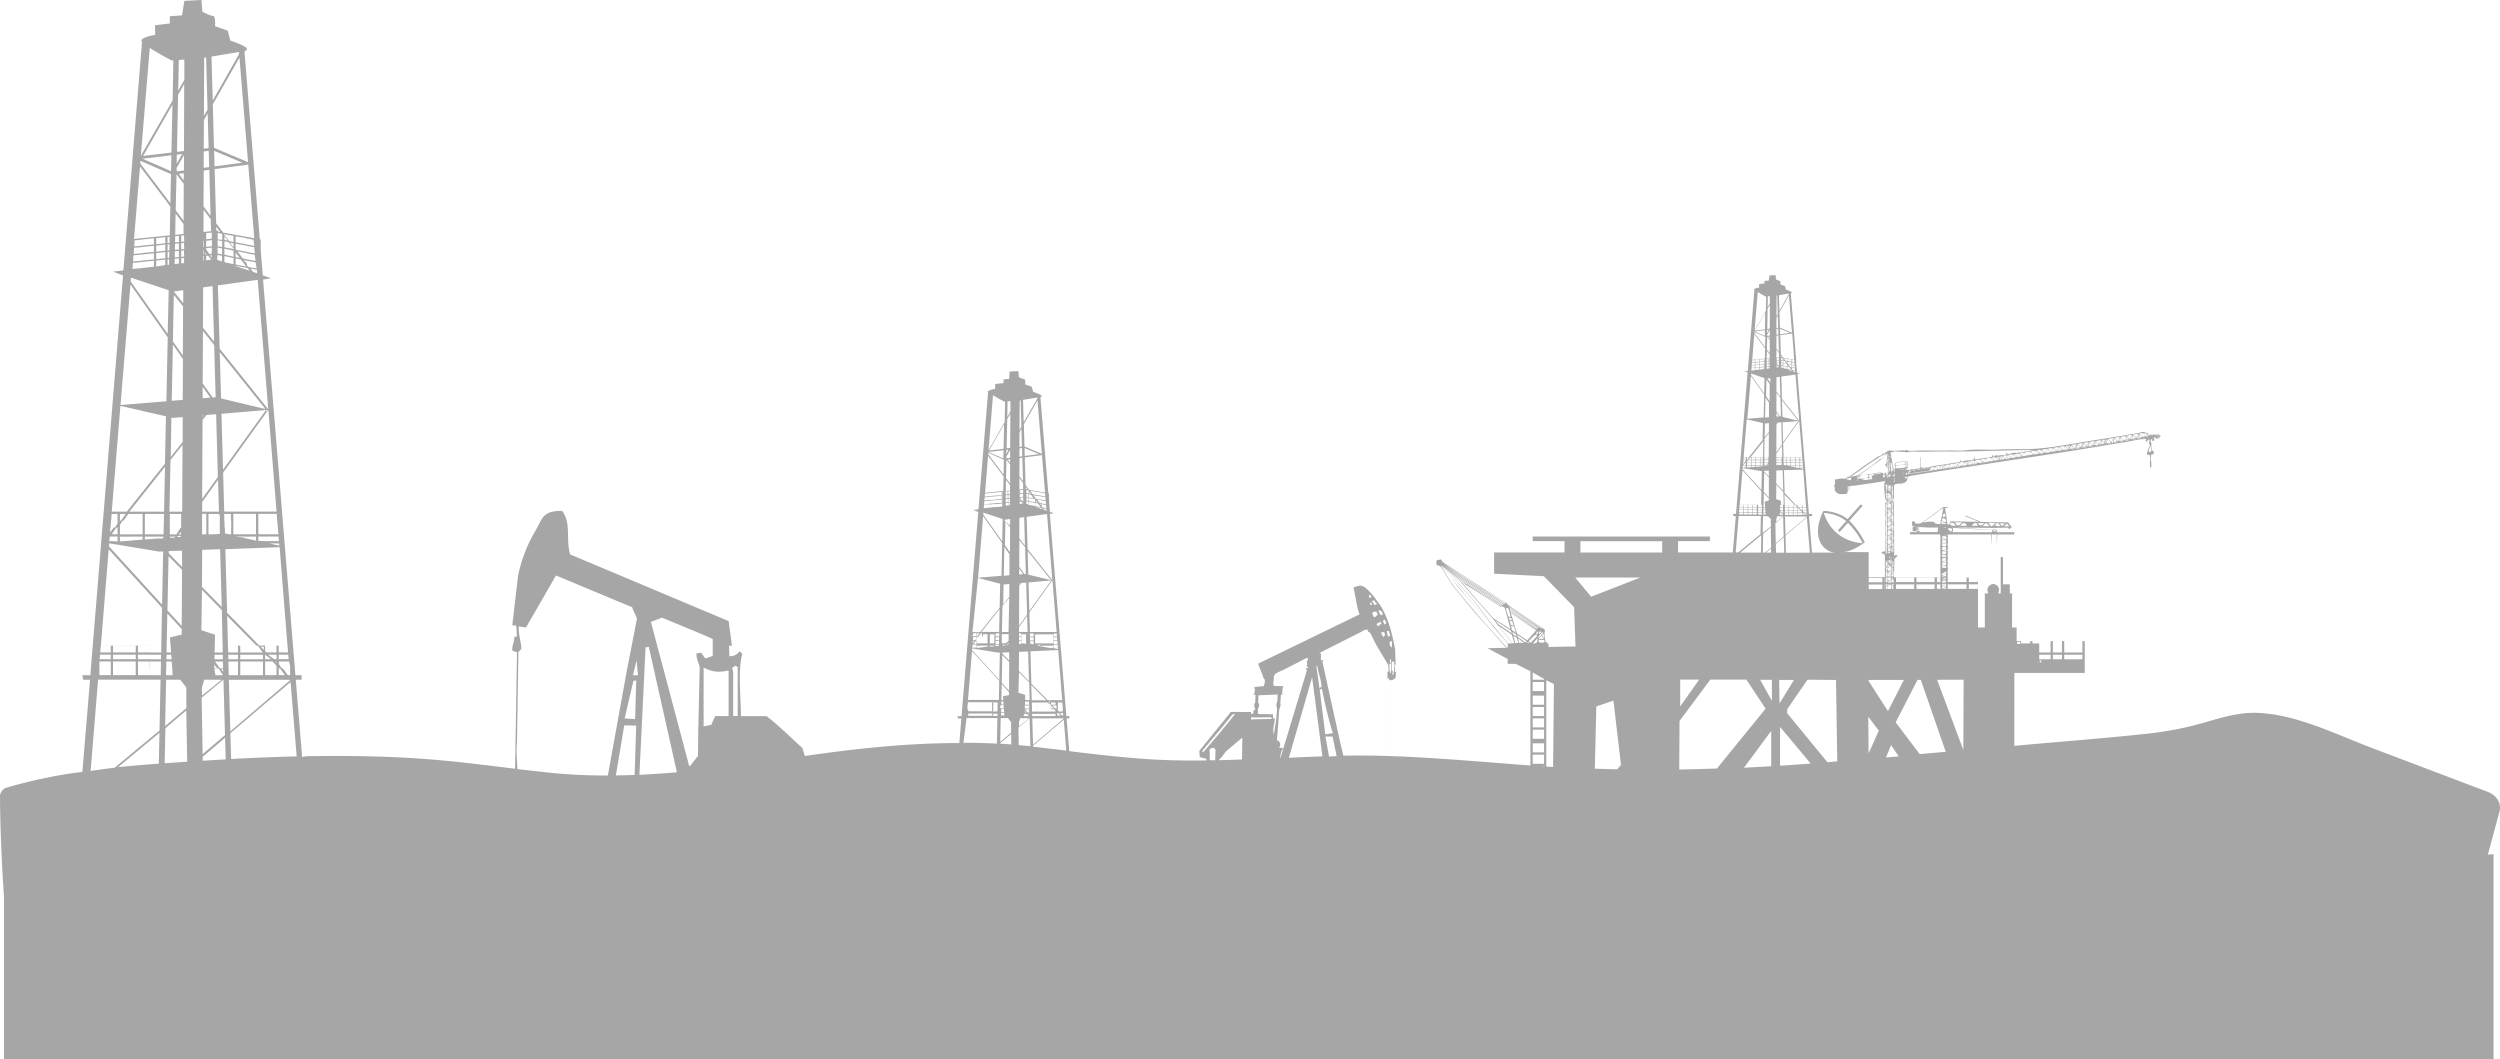 <svg xmlns="http://www.w3.org/2000/svg" viewBox="0 0 1100.62 466.25"><defs><style>.cls-1{fill:#a6a6a6;fill-rule:evenodd;}</style></defs><title>Ресурс 5</title><g id="Слой_2" data-name="Слой 2"><g id="Layer_3" data-name="Layer 3"><path class="cls-1" d="M1095.29,348.64l-51.5-19.52c-15.77-6-32.3-14.38-49.39-15.26-8.26-.43-16.06,1.93-23.88,4.24a150.58,150.58,0,0,1-26.71,5.07c-18.27,1.95-36.71,3.33-55,5-.64.05-1,.11-2,.17V296.25h31v-5h0v-9h-30v-6h-2v-15h-1v-4h-3v4h0v-16h-1v16h-1.09a8.65,8.65,0,0,0,.35-1.48,2.65,2.65,0,0,0-2.55-2.66,2.69,2.69,0,0,0-2.56,2.71c0,.47.13.43.35,1.43h-1.5v15h-3v-11h0v-11H857.44c0-1,.07-1.26.07-2.08a.3.3,0,0,1-.23-.17c.33-.12.08-.65.12-.92,0,0,.15-.12.17-.2.06-.27-.13-.62,0-.94-.23-.12-.21-.36-.11-.58-.08-.14-.18.1-.24-.06a.19.19,0,0,0,.12-.35c.07,0,.16,0,.17-.06-.11-.73.2-1.71-.29-2.08.09,0,.22,0,.24-.06a10.68,10.68,0,0,0,0-2.19c-.09,0-.1-.07-.18,0a3.38,3.38,0,0,0,.18-2.19c-.16-.05-.12.11-.24.11,0-.24.28-.11.24-.35s-.18.11-.24,0c.63-.53.16-1.46.41-2-.39-.09.09-.4-.41-.41,0-.32.25,0,.24-.23s-.33.06-.24-.17c.11,0,.34.07.35-.06,0-.73,0-1,0-1.73-.07,0-.16,0-.17-.06.37-.13-.28-.26-.06-.4,0,.13.16.13.17,0a1,1,0,0,1,.12-.93h.08a1,1,0,0,1-.21-.25,1.45,1.45,0,0,1-.11-.58h19.32a26.58,26.58,0,0,0,.26,4.62,40.51,40.51,0,0,1,0-4.62h2.13a20.65,20.65,0,0,1-.41,4.62,18.22,18.22,0,0,0,.63-4.62h7.49v-1h-7.71s0-.28-.07-.34a2.43,2.43,0,0,1,.1-.62s-.05,0-.08-.06c-.32-.07-.63-.19-1-.26l-.2,0h-.09v-.27c0,.07-.25.22-.22.4,0,0,.08.19.11.19h-.1c-.08,0-.16-.16-.23-.16s.08,0,0,.12l-.38-.06a.17.17,0,0,1,0-.18.26.26,0,0,0,.16,0h-.3a.66.66,0,0,0,0,.15l-16.71-1,17.56.2,6.35-.12.52.52.29.12.36-.64.53-.11v-.35l-.36-.11-1.27-1.74-12-.21c-.43-.17-.84-.35-1.25-.54-.16.09.1.24-.06.29a.29.29,0,0,1,0-.34,7.92,7.92,0,0,0-1.16-.41c-.1.19.29.21,0,.23-.14.19,0-.36-.05-.29-1.08-.4-2-.91-3.18-1.27-.05.19.15.12.18.23-.29.06-.24-.19-.18-.34-.42-.08-.68-.32-1.09-.41,0,.19.09.24,0,.33l.2.08c-.08.11.5.31.63.23.06.19.09,0,.12.17a42.89,42.89,0,0,1,4.78,2l-12.4-.23.06.41-.76,1.09-.63-.24c-.19-2.15-.65-4.73-.93-7,.21-.31.61-.06.64-.23.16.09.34.19.55.29a.38.38,0,0,1,0-.41c-.34,0-.5-.27-.87-.29-.06.15.18.25-.05.23-.19-.4-.95-.07-1.27-.06,0,.09.08.15.11.24-.18,0-.08-.19-.23-.18-.3.4-1.13.56-1.1,1.1-.14,0-.12-.11-.29-.06-.74.64-1.56,1.2-2.36,1.79-.07.18.09.14.11.23-.47-.23-1.06.29-1,.75-.63-.15-1.11.65-1.67.93,0,.11.26,0,.17.23s-.12-.15-.23-.17c-.34.22-.82.46-.86.8,0,0,0-.11-.06-.11s.06.13.06.23c-.22.06-.19-.12-.29-.17-.22.29-.68.34-.78.74l-.24.13h0c-.21.11-.36.22-.51.31l0,0a1,1,0,0,1-.56.13c-.42,0-.73-.37-1.1-.34s-.64.5-1,.75l-.28,0a1.92,1.92,0,0,1-.06-.85c-.39.2-.45-.17-.6-.35-.2.13-.71,0-.71.06v.35c0,.07-.08,0-.21.06a2.81,2.81,0,0,1,.12.92l.27.92,1.39,0h0v.16l5.37.35h4.48s-.07.14-.07.18a9.86,9.86,0,0,0-.17,1.82h-8.36c.19,0,.46-.33.54-.58-.09,0-.1-.16-.18-.18-.09.37-.55.29-.92.25,0-.44.13-.46.23-.71-.2.06-.14-.44-.06-.47.2.32.19.84.64.92a8.73,8.73,0,0,0-.7-1.28c0,.11.08.35-.11.29,0-.12-.07-.38.06-.4.53,0,1.93,0,2.31,0-.09-.07-3.1-.2-4.28-.23.11.21-.14.41-.17.19v1.86a11.78,11.78,0,0,1,1.68,0c0-.24,0-.58,0-.89s0-1,.06-.46a7.26,7.26,0,0,1,.06,1.5c.12,0,.23.2.35.2h-3.35v1H854c.16,0,.26,1,.24,1h0c.14,0,0,.82.12,1.18-.07,0-.17,0-.18,0a4.92,4.92,0,0,1,0,1.77h.18a6.8,6.8,0,0,0,0,3.21c-.07,0-.17,0-.18,0a5.9,5.9,0,0,1,0,1.78c.07,0,.17,0,.18.05a2.24,2.24,0,0,0,0,.93c-.07,0-.17,0-.18.05,0,.85.16,1.35.18,2.14-.07,0-.17,0-.18.06a3.94,3.94,0,0,1,0,1.74h.18c-.27,2,.05,3-.1,5H833.86c0-3,.27-8.09.06-8.15a5.07,5.07,0,0,0,1.56-1.43c-.62-.13-1.16-.24-1.58.1,0-5.9,0-11.82-.08-17.72,0-2.89,0-5.81,0-8.7,0-1.39,0-2.8,0-4.19s2-1,3.27-1.2c1-.12,2.26-.59,2.46-1.58.33-1.61.48-1.59,2.17-1.89q4.62-.8,9.25-1.51c6.15-1,12.31-1.87,18.46-2.84,12.8-2,25.62-3.91,38.43-5.9,6.29-1,12.57-2,18.86-3.08l9.43-1.55c2.88-.47,6-1.34,8.89-1.23-.25.22-.72.73-.25,1.07.55.08.79-.17.73-.64a1.91,1.91,0,0,0,.58-.31c.62.24-.58,2,.49,2.48-.48,1.11-1.37,2.72-1.33,3.86s1-.12,1.15.67a5.26,5.26,0,0,1,.17,1.62,28.4,28.4,0,0,0,0,3.69l.36,0h.18a18.82,18.82,0,0,0-.35-4.23c.49-.28,0-1.11.4-1.43.94,0,1.24-.38.87-1.38a1.19,1.19,0,0,0-.56-.4,7,7,0,0,0-.33-1.37c-.21-.68.22-1.84-.22-2.21s0-1.38.54-1.48a2.12,2.12,0,0,0,.1.82c1.2.41.7-.92.77-1.48.46-.13.67.17,1,.35a.38.38,0,0,1-.31.1c.49.19,1.16-.18,1.59,0,0-1,.18-.37.61-1,0-.27-1.1-.79-1.33-1-.14.13.12.05,0,.26a5.52,5.52,0,0,1-.72,0c0,.15-.41.18-.51.08a1.09,1.09,0,0,1,.31-.08c-.69,0-1.5,0-1.43.13-.14.05.1.12.15.16a.87.87,0,0,1-.46.1c-.07,0,0-.34.2-.26a4.24,4.24,0,0,0-.66-.2c.17.08,0,.15.05.36-.79.22-1.15-.29-1.48-.69a7.92,7.92,0,0,1,1.38.24h-.15a6.82,6.82,0,0,0,1,.12,22.65,22.65,0,0,1-3.55-1c-.62-.32-2.1.33-2.81.44q-4.07.66-8.13,1.35c-4.74.79-9.32,1.49-14.11,2.26-9.12,1.44-18.35,3.43-27.64,3.43-4.39,0-8.84,0-13.18.23-4.13.18-8.52-.29-12.56.26-2.66.35-5.56,0-8.25.13-2.38.08-4.77,0-7.16,0-2.57,0-5.13,0-7.7.08a11.83,11.83,0,0,1-2.79-.08,1.3,1.3,0,0,1-.31-.31,3.84,3.84,0,0,1-1.28.41c-.14,0,.13-.19,0-.2s-.4.15-.87-.1c-.16.06.07.25-.05.3-.45.13-.47-.18-.66-.3a.29.29,0,0,0,0,.25c-.44-.06-1.16.18-1.23-.25-.12,0,0,.22,0,.25-.82,0-2.9.34-3.58-.36.2.41-.32.36-.5.51-.12,0,0-.31-.21-.25.17.72-.61.66-.81.71,0,.2.07.24-.05.36a1.77,1.77,0,0,1-.31-.15c.24.75-.89.43-1,.46-.19.82-1.45,1.06-2.33,1.46a24.87,24.87,0,0,0-2.36,1.71c-2.74,1.58-5.28,3.65-7.86,5.48l-2.21,1.55c-.93,0-1,0-1.2.71-.06.2-2.13.05-2.63.12-.8.12-1.6.24-2.39.39,0,.49,0,1,0,1.48a2.42,2.42,0,0,1-.44,1.33c.14.4.41.4.35,1.14,0,.34-.11.92.21,1.18.61.48.44.87,1.47,1.14a9.26,9.26,0,0,0,3.52,0c.87-.66.34-2.44.53-3.36.82-.07.23,1.57.43,1.89.36.08.19-1.17.19-1.25,0-1,1.16-.69,1.93-.8l4.7-.66c3.11-.45,6.21-.93,9.31-1.42-1.12,1.36-.18,5.65-.16,7.35,0,2.73,0,5.46,0,8.2,0,5.21.11,10.42,0,15.63-.55-.62-1.3.2-1.73.51.92.47,1.63.23,1.66,1.32,0,.79,0,1.58,0,2.37,0,2,0,4.2,0,6.19v.72h-7.15v-11H810.83c3.13,0,6.56-1.7,9.79-4.06,0,0,.06,0,.08,0a.4.4,0,0,0,.17-.14l0,0h0a.42.42,0,0,0,0-.33,36.1,36.1,0,0,0-6.64-9.22l-.07-.06,5.83-6.53-.79-.7-5.82,6.52C809,225,803,224.94,803,224.93a.39.39,0,0,0-.26.09.24.24,0,0,0,0-.08c-3.26,6.44-3.26,12.94.56,16.33a7.18,7.18,0,0,0,4.75,2H797.74l-1.32-16h1.35v-1h-1.4l-5.06-61.66,1.24-.09-1.37-.4-.41-3.94v-1.62l0,0-2.37-29.41a.51.51,0,0,0,.41-.34c.13-.44-2.58-1.33-2.58-1.33l-.41-1.55-2-.7s.12-1.61-.31-1.61a6.76,6.76,0,0,1-1.66-.65l-.14-1.84-2.69.14-.33,2.26-1.89.14v1.13l-2.35.28,0,1.51s-1.71.24-2.16.79c-.06.07,0,.17.08.3l-1.47,18h-.06l.06,0-1.45,17.68-1.62.2,1.56.37-5.11,62.29H763l.14,1h1.05l-1.32,16H738.77v-5h14v-2h-78v2h14v5h-31v9.35l21.91,1.1L693,267.31l.61,17.29-11.87.23v-1.58H681v-.5l-.5-.06-.5-2.26a8.83,8.83,0,0,1,.08-2.51c.26-.5-.33-1.08-.74-1.25s-15.4-10.32-15.4-10.32-.42-.34-.42-.58-.66-.59-.66-.59c-1.17-.33-27.8-17.81-27.8-17.81l-.41-.83c-.25-.5-1.17,0-1.67,0s-.58.67-.58.67-.17,1.41.25,1.66.75-.17,1.5.59,3.91,6.32,5.16,8,10.4,12.9,12.81,15.4c2,2.1,8.9,9.92,11,12.34l-8.23.16,8.87,4.76v2.15h3.55l6.45,3.23V337c-1-.09-2.67-.18-4-.29-18.23-1.4-36.51-3-54.78-3.75l-2.21-.07V299.35c1-.08,1.16-.67,1.77-1.15a4,4,0,0,1,.19-2.16l-.54-.16,0-3.35.23,0c-.06-2.15-.13-4.3-.19-6.45-1.35-7.57-3.24-14.46-6.75-19.86l-1.44-1.9a26.48,26.48,0,0,0-4.65-5.34,4.66,4.66,0,0,0-2.73-1.18,25.86,25.86,0,0,0-2.75.82l.66,3.44c.62,2.84.92,6,2,8.39l-44.67,21.72a5.66,5.66,0,0,0,.56,1.51l1.44,3.73a4.26,4.26,0,0,0,.92,1.84,5,5,0,0,1-.52,2.85l-4.13.33a4.26,4.26,0,0,1-.17,3.31l-.23.23,1-.13c-.07,1.23-.13,2.46-.2,3.7l-.39.23a4.49,4.49,0,0,0,.52,2.55c-.26.18-.67.35-.93.53a11.07,11.07,0,0,1,0,1.41v0h-1s0-.53-.06-.81c-2.94,0-5.88,0-8.82-.05L528,330.54c.07.93.13,1.86.2,2.79L531,334a1.56,1.56,0,0,1,.12.78c-8.21.12-16.43,0-24.65-.49-11.95-.75-23.84-2.14-35.73-3.6l-1.19-14.42h1.25v-1h-1.33l-7.28-89,1.79-.29-1.78-.66-.4-5.75V217.2l-.27,0-3.5-42.3a.69.69,0,0,0,.54-.5c.2-.64-3.72-1.9-3.72-1.9l-.62-2.24-2.84-1s.16-2.31-.45-2.31a9.73,9.73,0,0,1-2.4-.94l-.2-2.64-3.86.2-.22,3.25-2.46.21v1.62l-3.64.41-.08,2.16s-2.53.35-3.17,1.14c-.08.1-.06.25.08.43l-2.13,26h-.09l.08,0-2.09,25.44-2.33.29,2.25.85-7.36,89.94h-1.8l.21,1h1.51l-.89,10.81c-22.72,0-45.23,2.41-68,5.69-.37-1.23-.75-2.29-1.12-3.52-5.25-4.72-10.5-10-15.75-14H326.19c0-9-1.42-19.71.58-27.27v-.16c0-.37-.82-.74-1.24-1.11a4.73,4.73,0,0,1-4.44,2.11c0-1.59-.09-3.57-.15-4.57h1.28c-.48-4-1-7.31-1.43-10.86-23.27-9.75-46.55-19.6-69.82-29.36-2-7.39.67-13.52-3.49-19.13-9-.13-8.68,3.72-11.93,9a64.83,64.83,0,0,0-7.48,19.55q-1.26,10.89-2.54,21.78c.58.1,1.17.08,1.75.18.11,1.65.21,3.8.32,4.8h-1.11c-.14,3-1.37,4.38-.8,6.33.64.16,1.27.38,1.91.54q-.42,25.63-.84,51.31c-12.17-1.46-24.31-3.05-36.53-4.05-18.22-1.48-36.51-1.77-54.79-1.46-.81,0-1.62.24-2.44.26l-2.79-33.93h2.56v-2h-2.72L115.81,123.08l3.49-.58-3.62-1.28L114.77,110v-4.56l-.39-.07-6.77-82.76a1.42,1.42,0,0,0,1.09-1c.38-1.24-7.28-3.72-7.28-3.72l-1.19-4.38-5.57-2S95,7,93.79,7,89.1,5.16,89.1,5.16L88.7,0,81.15.39l-1,6.36-5.38.4v3.18l-6.54.8.12,4.22s-4.8.69-6.06,2.23c-.16.21,0,.49.24.85L58.39,69.19l-.15,0,.15.07-4.07,49.77-4.56.57,4.4,1.66-14.39,176H36.25l.39,2h3L36.27,339.8c-2.68.38-5.35.69-8,1.15A230.16,230.16,0,0,0,3,346.71a4.2,4.2,0,0,0-3,4.12c.12,14.86.77,29.45,1.77,44.24v71.18h1096V376s-1.12.14-2.52.28c1.74-6.28,3.39-12.56,5.12-18.85C1101.46,353.44,1098.91,350,1095.29,348.64ZM898.61,291.59H898v-.83h.6Zm.16-1.34h-1v-2h1Zm0-3h-1v-2h1Zm14-5h4v3h-4Zm0,3h4v2h-4Zm0,3h4v2h-4Zm0,3h0Zm-4-9h4v3h-4Zm0,3h4v2h-4Zm0,3h4v2h-4Zm0,3h0Zm-5-9h4v3h-4Zm0,3h4v2h-4Zm0,3h4v2h-4Zm0,3h0Zm-5-9h4v3h-4Zm0,3h4v2h-4Zm0,3h4v2h-4Zm0,3h0Zm-4-9h4v3h-1v-2h-3Zm-5,0h4v1h-4Zm-1.69.37h1.32v.88h-1.32Zm-10.69-49.25-.06.06a0,0,0,0,0,0,0S877.37,233.39,877.39,233.37Zm.7-.13.21,0a.55.55,0,0,1,.17.11s-.05,0-.05,0h.09a1.79,1.79,0,0,1,.3.55H877.2l.06-.09C877.43,233.72,877.75,233.29,878.09,233.24Zm-1.11,0s0,0,0,0,0,0,0,0h.11a.18.18,0,0,0-.07.22c0,.06.06.09.14.11a2.61,2.61,0,0,0-.14.32c-.05.07-.1.4-.14.4H859.66c0-1,.44-1.35.11-1.67,0,0,0,0,0,0s-.11-.31-.15-.31h0l.3.08S874.39,233.35,877,233.21Zm7.67-1.53-2.37.06,1.22-1.27Zm-1.85-1.21-1.38,1.16-1.16-1.27Zm-3.17-.22,1,1.27-1.21.22-.18-.37-1.27,0,1-1.08Zm-1.21-.07-1.16,1.33-.75.12-1.21-1.51Zm-3.59.23,1,1.27-3-.11,1.16-1.21Zm-1.27-.16-1.09,1h-.87l-.92-1Zm-4.44,0h1l.69,1.15-2.77.09Zm-3.93.05.75,1.15-2.94,0,1.15-1.16Zm-1.38-.31-1.22,1.26h-1l-1-1.35Zm-4.85.08,1.15.11.92,1.27-1.5,0-1.15-.58Zm-1.22,2.3a10,10,0,0,1,1.62.35c0-.28.08.66,0,1-.14,0-.13-.1-.29,0a1.7,1.7,0,0,1-.1.32h-.47a1.55,1.55,0,0,1,.11-.67,1.28,1.28,0,0,1-1-.17C857.82,232.79,857.91,232.7,857.74,232.37Zm-12.47-1.9-1.68.05a1.22,1.22,0,0,1,1.8-.34,2.67,2.67,0,0,0,.4,0ZM950,192.36c.35,0,.46-.28.46.3A.57.57,0,0,1,950,192.36Zm.61-.46c-.28-.15-.56.28-.86.1A.44.44,0,0,1,950.56,191.9Zm-.71-.31c0,.25-.25.23-.46.26C949.32,191.54,949.71,191.69,949.85,191.59ZM948,193c-.14-.05-.29-.08-.31-.25C948,192.65,948.15,192.81,948,193Zm-1.16,9.24c0,.23-.18.14-.3.1s0-.18.1-.2S946.74,202.23,946.85,202.21Zm-.11-6.07c.07.94,1.17,2.83-.45,2.86C945.42,198.54,946.69,196.75,946.74,196.14ZM70.92,288.25l-.06,2H65.77v-2Zm-5.15-1v-3H71l0,3Zm5.08,4,0,3h-5v-3Zm-.07,3,0,3h-5v-3Zm-7-59v-3h5v3Zm5,1v.9l-5,.36v-1.26Zm-5-4v-3h5v3Zm0-3v-3h5v3Zm-6.82-4,15.67-19.74-.41,19.74Zm.82,10v-3h5v3Zm5,1v1.32l-5,.36v-1.68Zm-5-4v-3h5v3Zm0-3v-3h5v3Zm-5,6v-3h5v3Zm5,1V238l-5,.36v-2.09Zm-5-4v-1.08l1.11-1.92h3.89v3Zm0-2.89-.29.37v-.37Zm0-.11v-3h2.57l-2.13,3Zm1.58,0,2.14-3h1.28v3Zm14.42,3v-3h3.36l-.06,3Zm3.29,0-.06,3H68.77v-3Zm-3.29-3v-3H72.2l-.06,3Zm0,7H72l-.19.81-3,.05Zm48.33-55.74L98.19,206.78l-.68-24.6Zm-19.79-5.1L96.75,155l20.11,25.09Zm.75,111.84H94.48l.06-3H98Zm0,1,.07,2H94.41l.07-2Zm.09,3,.07,3H96.85l-2.08-2.88v-.12Zm.09,3.4,0,1-.89-1Zm-2.62-.6h-1.3l0-1.39Zm.55.2,2,3H94.77v-.66l-.45-2.34Zm2.2,4.95.68,24.44L89.21,332l-.43-24.84Zm.51-66.95-.08-3h3v3Zm2.87,0v3h-.71l-2-.42,0-.16-.07-2.42Zm-3-3-.07-3h3v3ZM89.23,333.18l9.87-8.39.27,9.51-10.11.6Zm26.54-45.78v-.15h-5v-3h2.73Zm-1-2.67h1.38v1.4Zm-4,9.52v-3h5v3Zm5,0v3h-5v-3Zm-5-4v-2h5v2Zm-10.42-6L100,271.16l12.93,13.09Zm5.42,10v-3h5v3Zm5,0v3h-5v-3Zm-5-4v-2h5v2Zm0-3v-3h5v3Zm-5.14,7-.08-3h4.22v3Zm4.14,0v3h-4.06l-.06-3Zm-4.23-4-.08-2h4.31v2Zm-.09-3-.08-3h4.4v3ZM69.92,336.2c-6,.44-11.94.92-17.9,1.52l18.18-15.1ZM130.61,333c-9.63.23-19.25.63-28.86,1.14l-.32-11.36,26.5-22.53Zm-2.82-33.61L101.4,322l-.64-22.71h26.67Zm-7.1-9.17-2.67-2h3.75v2Zm1,1.09v.48l-.46-.48Zm-4.32-4.09-.65-.52v-2.48h5v3Zm-.66,1,2.67,2h-2.66v-2Zm3.26,3,1.75,1.84v1.16h-5v-3Zm1.75,3v3h-5v-3Zm1.51,0,2.19,3h-2.7v-3Zm-.94-.2v-.35l.35.35Zm2.2.2h3.23v3h-1Zm3.23-1v1H124l-1.18-1.82v-1.18h4.43Zm-.62-3h-4.38v-2h4.16Zm-.27-3h-4.11v-3h3.89Zm-.27-3H114.16L100,269.78l-.79-28,23.9-.88Zm-18.84-55v3h-5v-3Zm-5,0v-3h5v3Zm5,3v3h-5v-3Zm0,4v.5l-4-.5Zm5-7v3h-5v-3Zm-5,0v-3h5v3Zm5,3v3h-5v-3Zm0,4V238l-5-1.1v-.63Zm6-7v3h-5v-3Zm-5,0v-3h5v3Zm5,3v3h-5v-3Zm0,4v2h-2.92l-2.08-.14v-1.86Zm4.25,4-4.49-1h4.4Zm-.14-2h-4.11v-2h3.89Zm-.27-3h-3.84v-3h3.62Zm-.27-3h-3.57v-3h3.36Zm-.26-3h-3.31v-3h3.09Zm-.27-4H98.71l-.48-17.11,19.91-27.71ZM118.1,180.2,96.7,153.5l-.77-27.87,17.51-2.42ZM91.77,232.25v-3h5v3Zm5,0v2.82l-3.73.18H91.77v-3Zm-5-3v-3h4.58l.42.67v2.33Zm4-117.76V109l2,.36V112l-1.93-.37c0-.05,0-.11,0-.17Zm.14-3.06c0-.1,0-.19,0-.28h-.11v-2.38l2,.35v2.64Zm0-3a.35.35,0,0,0,0-.14h-.07v-2.74l1.74.32.26.31v2.39ZM96,102c0-.17,0-.35.07-.52l-.86.09,0-1.73L97,102.15Zm-.26,10.25,2,.37v2.49l-2.13-.71,0-.9C95.69,113.07,95.74,112.65,95.78,112.23Zm13-4.07v2.67L104,110l-.26-.27v-2.44Zm-5-1.5V104l5,.91v2.68Zm3.14,7.09-2.33-3.11,4.19.78v2.68Zm1.77.94v1.47l-1.29-1.71Zm-3.13-1.18-1.78-.35v-2Zm.52.68,2.36,3.13-4.66-.9v-2.66ZM109,118l.9,1.2-7-2.36Zm-6.2-9.11-1.55-2.05,1.55.29Zm0-2.36-1.85-.37-2.45-3.1,4.3.81Zm-2.47-.62-1.53-.28v-1.73Zm.27.69,2.47,3.1-4.27-.83v-2.65Zm2.2,3.78v2.66l-4-.92v-2.66Zm0,3.26v2.66l-3.88-.83-.12-.19v-2.57Zm10.43,6.69-1.82-.62-1.1-1.46,2.8.54ZM113,118.2l-3.53-.63-.73-.64V114.8l3.79.68Zm-.52-3.33-3.74-.66v-2.67l3.4.61Zm-.27-3.33-3.47-.6v-2.67l3.13.55Zm-.27-3.32-3.2-.55V105l2.85.51Zm0-3.32-13.67-2.51-3.11-4.11L94.5,74.46l14.79-2ZM94.46,73.25l-.19-6.86,12.44,5.24Zm14.74-1.87-15-6.3L93.7,45.94l11.73-20.57Zm-4-48.5.07.91L93.66,44.22,93.12,24.9ZM91.56,112.52,93,114.31l-2.25.29v-2ZM90.3,112v-.84l.6.78Zm2.07.4.8-.08,0,1.18Zm.78-.68-1,.12-1.4-2.17v-.4l2.54-.27Zm.15-3.31-2.53.26V106l2.57-.26Zm-.1-3.33-2.43.26v-2.71l2.48-.26ZM89.9,25.43l.84-.14.64,22.92L89.78,51Zm-.13,27.42,1.66-2.92.42,15.28-2.14.26ZM89.7,66.67l2.19-.26.2,7.16-2.43.32Zm0,8.42,2.46-.33L92.69,95l-3.1-4.11Zm-.08,17.28,3.15,4.18.15,5.24-3.35.33Zm.19,10.35v0Zm-.23,3.33.23,0v2.72h-.14l-.1-.12Zm-.05,4.06.22.29v1.67l-.23,0Zm0,2.59.26,0v2l-.25,0Zm-.09,13.81,4.13-.56.68,24.46-4.9-6.11Zm-.09,19.21,4.94,6.18.64,23-1.3.11-4.4-6.22Zm-.12,24.57,3.37,4.77-3.39.28Zm-.06,12.6.5,0-.51.64Zm0,2,1.74-2.19,4.24-.35L95.9,210,89,219.59ZM89,221l7-9.74.39,14H89Zm0,5.24h1.83v3H88.93Zm0,3h1.84v3H88.92Zm0,3h1.85v3H88.91Zm0,9.84,7.91-.3.71,25.43-8.7-8.82Zm-.09,17.58,8.75,8.93L98,284.25H94.55l.11-4.81-6-2Zm1,39.58h7.68l-8.65,7-.06-3.49Zm-7.5,36.1-1.65.11-8.27.57.32-15.43L82,312.79ZM82,302.64l.07,9.09-9.37,7.93.43-20.41h6.27ZM75.48,67.16,63,68.64,75.91,46.07Zm.64,84.58L80.53,158l-.08,18.05-4.85.4Zm-.67-83.37-.14,7L62.74,69.88Zm0,115.52L76,184l4.43-.38,0,10.93-5.26,6.63Zm4.9,12-.14,29.37H74.6l.47-22.77Zm-5.58,39.37v-3h4.81l-1.92,3Zm2.45,1-.4.45h-2v-.44Zm1.11-.33h1.33v.4l-1.72.12Zm.43-.6.9-1.26v1.26Zm-4-3.07v-3h5v3Zm0-3v-3h5v3Zm-.15-122.33-.85.08v-2.7l.88-.08Zm0,.6-.07,2.71-.76.07v-2.7Zm-.06,3.31-.08,2.7-.69.07v-2.7Zm-.07,3.31-.07,2.42-.63.08v-2.43Zm5.67,128.29,0,7.15-5.88-6,0-1Zm0,8.42L80,275.59l-6.28-6.86.49-23.86ZM80,276.91v2.47l-5.17,1.26.26,3.61H73.38l.29-14.16Zm-4.87,7.34.2,3h-2l.05-3Zm.24,4,.2,2h-2.3l.06-2Zm.24,3,.2,3h-2.6l0-3Zm.24,3,.16,3H73.12l0-3ZM81,106.92l.1,2.7-1.32.14v-2.7Zm-1.22-.46v-2.72L81,103.6l.1,2.71Zm1.2,3.77.1,2.71-1.3.14v-2.71Zm0,3.31.1,2.24-1.29.18v-2.28ZM80.9,79.42l-2.18-2.88,2.19-.29Zm-2.19-53,2.44-.18,0,8.93-2.68,4.71Zm-.32,15.33L81.1,37,81,66.48l0,0-3.07.37Zm-.55,26.34,2.36-.28-2.43,4.28ZM77.72,74,81,68.3l0,6.74-3,.41-.2-.27Zm0,2.73,0,0,3.18,4.22-.07,16.26-3.48-4.6ZM77.31,94l3.5,4.63,0,4.37-3.67.37Zm-.19,10,1.65-.17v2.72l-1.7.16Zm-.07,3.32,1.72-.18v2.71L77,110Zm-.07,3.3,1.79-.17v2.71l-1.84.18Zm-.07,3.32,1.86-.18V116l-1.9.24Zm-.31,14.38,4.07-.57,0,5.74-4.05-5.05Zm4,6.6-.1,21.57-4.39-6.22.42-20.43ZM65.93,21.09c3.94,2.58,9.66,5.54,9.66,5.54l.73-.05L76,44.21,62,68.6ZM61.86,70.8l13.42,5.85L75,89.49,61.77,72Zm-.21,2.49L75,90.93l-.26,12.68L59,105.19Zm7.12,40.85v-2.7l4-.48v2.7Zm4,.12v2.45l-4,.61v-2.59Zm-4-3.42v-2.69l4-.49v2.7Zm0-3.29v-2.7l4-.5v2.71Zm-6,7.11V112l5-.48v2.7Zm5,.13v2.6l-3.4.42-1.6.15v-2.7Zm-5-3.42v-2.69l5-.48v2.7Zm0-3.28V105.4l5-.49v2.69Zm-3.54-2.29,3.54-.34v2.69l-3.64.35ZM59,109.1l3.81-.36v2.7l-3.91.37Zm-.27,3.3,4.08-.36v2.69l-4.18.38Zm-.27,3.31,4.35-.39V118l-4.45.42Zm-.77,6.55,16.58,5.52L73.83,147l-16.31-23.1Zm-.25,3,16.4,23.23-.58,28.18L53.06,178.3ZM53,178.7l20.06,4.58-.43,20.85L55.81,225.25H49.2Zm-3.86,47.55h2.61v3H48.93Zm-.27,3h2.88v1.23l-1.16,1.77H48.67ZM51.76,232l.09-.11V232Zm0,.22v3H49.15l2.13-3Zm-3.15,0h1.52l-1.7,2.15Zm-.31,4.12.36-.12h3.1v2.14l-2.66-.14h-1Zm-.23,2.86L70,242.82l1.83-.07-.48,23.43L48,240.57Zm-.21,2.63,23.47,25.71L71,284.25H44.4Zm12.9,52.39v-3h5v3Zm5,0v3h-5v-3Zm-5-4v-2h5v2Zm0-3v-3h5v3Zm-6,7v-3h5v3Zm5,0v3h-5v-3Zm-5-4v-2h5v2Zm0-3v-3h5v3Zm-5,7v-3h5v3Zm5,0v3h-5v-3Zm-5-4v-2h5v2Zm0-3v-3h5v3Zm-5.41-3h4.41v3H44.13Zm-.28,4h4.69v2H43.86Zm-.31,3.87,0-.87h5v3h-5Zm0,2.13h5v3h-5Zm-.58,5h27.5l-.46,22.38L50.43,338c-3.51.36-7,.92-10.53,1.37Zm396,11,0,2h-2.42v-2Zm-2.45,0v-1h2.48l0,1Zm2.41,2,0,1h-2.38v-1Zm0,2,0,1h-2.35v-1Zm-3.37-31v-1h2v1Zm2,1v.28l-2,.19v-.47Zm-2-2v-2h2v2Zm0-2v-1h2v1Zm-3.69-2,8-10.09-.21,10.09Zm.69,5v-1h2v1Zm2,1v.49l-2,.19v-.68Zm-2-2v-2h2v2Zm0-2v-1h2v1Zm-3,3v-1h3v1Zm3,1V285l-3,.18v-.89Zm-3-2v-.78l.74-1.22h2.26v2Zm.16-1.7-.16.19v-.19Zm-.16-.31v-1.37h1.48l-1.08,1.37Zm1,0,1.09-1.37h.47v1.37Zm7.55,1.68v-1.37h1.53l0,1.37Zm1.5.3,0,1.38H438.3v-1.38Zm-1.5-2v-1.37h1.57l0,1.37Zm0,3.66h1.46v.5l-1.46.11Zm10.05,36.43,4.91-4.08.34,12.33-.62-.07c-1.5-.16-3-.29-4.5-.42Zm14.47-64.75L453.16,269l-.35-12.58ZM452.71,253l-.29-10.44,10.28,12.83Zm.38,57.26h-1.83l0-1.38h1.76Zm0,.31,0,1.39h-1.92l0-1.39Zm0,1.69,0,1.39h-.71l-1.25-1.37v0Zm.05,1.69,0,.5-.46-.5Zm-1.34-.3h-.66v-.71Zm.28.63,1,1h-2.4v-.34l.41-.66Zm1.39-32.33,0-1.37h1.59v1.37Zm1.55.3v1.38h-.45l-1-.24h0l0-1.15Zm-1.6-2,0-1.37h1.64v1.37Zm9.3,30v0h-3v-1H461Zm-1.15-1.37h.71v.72Zm-1.85,4.4v-1h3v1Zm3,1v1h-3v-1Zm-3-2v-2h3v2Zm-5.51-4-.19-6.69,6.61,6.69Zm2.51,5v-1h3v1Zm3,1v1h-3v-1Zm-3-2v-2h3v2Zm0-2v-1h3v1Zm-2.37,3,0-1h2.41v1Zm2.37,1v1h-2.33l0-1Zm-2.41-2,0-2h2.45v2Zm-.05-2,0-1h2.5v1Zm15.16,20.18q-7.32-.9-14.65-1.72v-.39l13.55-11.52Zm-1.18-14.08L454.8,327.87l-.33-11.62H468.1Zm-3.64-4.42-1.36-1.39h1.9v1.39Zm.54.3v.25l-.23-.25Zm-2.2-2-.22-.37v-.63h2v1Zm-.34.29,1.36,1.39h-1.38v-1.39Zm1.66,1.71.46.87v.13h-2v-1Zm.46,2v1h-2v-1Zm1.21-.33,1.12,1.13h-1.6v-1.13Zm-.48-.3v-.18l.18.18Zm1.13.3h1.43v1.13h-.32Zm1.14-.72v.05h-1.45l-.55-.46v-.54H468Zm.19-.95h-2.19v-2h2.07Zm-.14-2h-2.05v-1h1.94Zm-.14-2h-6.36L454.06,301l-.41-14.25,12.22-.58Zm-9.91-28v2h-2v-2Zm-2,0v-1h2v1Zm2,2v1h-2v-1Zm.14,1.65v.43L456,283.9Zm2.86-3.65v2h-3v-2Zm-3,0v-1h3v1Zm3,2v1h-3v-1Zm0,2V285l-3-.56v-.15Zm3-4v2h-3v-2Zm-3,0v-1h3v1Zm3,2v1h-3v-1Zm0,2v1h-1.59l-1.41-.23v-.77Zm2.08,1.51-2.3-.51h2.25Zm-.07-.49H463.9V283.9h1.76Zm-.14-1.67H463.9v-1.38h1.63Zm-.14-1.68h-1.6v-1.37h1.49Zm-.13-1.68H463.9v-1.37h1.35Zm-.14-2H453.42l-.24-8.65,10.17-14.21Zm-1.89-22.83L452.4,241.77l-.4-14.24,8.95-1.24Zm-13.57,26.83v-2h2v2Zm2,0v1.22l-1.25-.22h-.75v-1Zm-2-2v-1h2.44l-.44.05v.95Zm2.16-59.95V219l1,.18v1.36l-1-.19a.25.25,0,0,1,0-.08Zm0-1.57v-.14h0v-1.22l1,.19v1.35Zm0-1.66v-.18h0v-1.18l.87.16.11.16v1.22Zm.11-1.63a2.51,2.51,0,0,1,0-.27l-.44.05,0-.88.9,1.19Zm-.15,5.24,1,.19v1.27l-1.07-.36v-.46C451.86,221.11,451.89,220.9,451.91,220.68Zm6.86-2.08V220l-2.64-.45-.36-.13v-1.25Zm-3-.77v-1.37l3,.47v1.37Zm2,3.62-1.14-1.58,2.19.39v1.37Zm.8.49v.75l-.66-.88Zm-1.6-.61-.9-.17v-1Zm.15.35,1.14,1.6-2.44-.46v-1.36Zm1.59,1.95.46.62L455.56,223Zm-3-4.65-.79-1,.79.15Zm.06-1.21-1.08-.19L453.5,216l2.27.41Zm-1.78-.32-.78-.14v-.88Zm0,.35,1.09,1.59-2.35-.42v-1.36Zm1.74,1.94v1.36l-3-.47v-1.36Zm0,1.67v1.36l-2.46-.43-.54-.1v-1.31Zm5.06,3.41-.93-.31-.57-.75,1.44.28Zm-.09-1.09-1.68-.32-.24-.33V222l1.81.35Zm-.14-1.7-1.78-.34v-1.36l1.67.31Zm-.14-1.7-1.64-.31v-1.36l1.53.28Zm-.14-1.7-1.5-.28V217l1.39.26Zm-.13-1.7-7-1.28-1.59-2.1-.34-12.18,7.56-1Zm-8.94-16.18-.1-3.5,6.36,2.68Zm7.53-.95-7.65-3.22-.27-9.78,6-10.52Zm-2-24.79,0,.47-6,10.43-.28-9.87Zm-7.11,45.82.69.91-1.21.15v-1Zm-.52-.26v-.43l.31.4Zm1.06.2.41,0,0,.6Zm.4-.34-.62.06-.84-1.11v-.2l1.42-.14Zm-.05-1.7-1.41.14v-1.39l1.38-.13Zm0-1.7-1.36.14v-1.39l1.33-.13Zm-1.56-40.72.43-.07.33,11.72-.82,1.43Zm-.07,14,.85-1.5.21,7.81-1.09.14Zm0,7.06,1.11-.13.11,3.66-1.24.16Zm0,4.3,1.25-.16.29,10.35-1.58-2.1Zm-.05,8.84,1.61,2.13.08,2.68-1.71.17Zm0,5.29h.09v1.39h-.1Zm0,1.7h.1v1.39h-.06l-.05-.06Zm0,2.07.11.15v.86h-.11Zm0,1.33.12,0v1h-.12Zm0,7.06,2.11-.29.35,12.51-2.5-3.13Zm0,9.82,2.52,3.15.33,11.75-.66.05-2.25-3.18Zm-.06,12.56,1.72,2.44-1.74.14Zm0,6.44.25,0-.26.33Zm0,1,.89-1.12,2.17-.19.39,14.11-3.53,4.92Zm-.09,18.34,3.56-5,.2,7.1h-3.77Zm0,2.69h.95v1.37h-1Zm0,1.68h1v1.37h-1Zm0,1.67h1v1.38h-1Zm0,4.84,4-.16.37,13-4.45-4.51Zm0,9,4.47,4.39.22,7.82H451.3l.05-2.28-3-.94Zm.48,20.21h3.93l-4.42,3.58,0-1.79Zm-3.89,11.54c-1.62-.12-3.24-.24-4.86-.33v-.27l4.81-4Zm-.09-9.8,0,4.66-4.79,4,.22-10.44h3.2Zm-3.3-120.35-6.36.76,6.58-11.54Zm.32,43.24,2.26,3.2,0,9.23-2.48.2Zm-.34-42.62-.07,3.57L435,199Zm0,59.05.27.06,2.27-.2,0,5.59-2.69,3.39Zm2.51,6L444,278.25H441.1l.24-11.59Zm-3.27,19.91v-1h2.87l-1,1Zm1.67.65-.23.32-1.07.08v-.4Zm.56,0h.68v.21l-.87.06Zm.22-.3.46-.65v.65Zm-2.45-1.35v-2h3v2Zm0-2v-1h3v1Zm.36-62.29-.41,0v-1.38l.44,0Zm0,.31,0,1.39-.37,0v-1.38Zm0,1.69,0,1.38-.34,0V220Zm0,1.7,0,1.23-.31,0v-1.24Zm2.88,65.57,0,3.66-3-3.05v-.49Zm0,4.31-.06,12.64-3.21-3.51.25-12.19Zm-.07,13.32v1.26l-2.64.46.13,1.67h-.86l.15-7.06Zm-2.49,4,.1,1.38h-1l0-1.38Zm.12,1.69.11,1.39H440.4l0-1.39Zm.13,1.69.1,1.39h-1.33l0-1.39Zm.12,1.69.08,1.13h-1.46l0-1.13Zm2.53-96v1.39l-.73.07V218Zm-.73-.23v-1.39l.74-.07v1.38Zm.72,1.93V221l-.72.07v-1.38Zm0,1.69v1.15l-.71.08v-1.16Zm.08-17.44-1.11-1.47,1.11-.15Zm-1.12-27.1,1.25-.09,0,4.57-1.37,2.4Zm-.16,7.84,1.38-2.43-.07,15.07v0l-1.57.19Zm-.28,13.46L444,198l-1.24,2.19Zm-.07,3,1.65-2.9v3.45l-1.55.21-.1-.14Zm0,1.39h0l1.63,2.16,0,8.31-1.78-2.35Zm-.19,8.85,1.79,2.37V216l-1.87.19Zm-.1,5.1.84-.09v1.39l-.87.08Zm0,1.69.88-.09v1.39l-.9.09Zm0,1.69.91-.08v1.38l-.94.09Zm0,1.7,1-.09v1.17l-1,.12Zm-.15,7.35,2.08-.29v2.93L442.12,229Zm2.06,3.37-.05,11-2.24-3.18.22-10.45Zm-7.52-58.17c2,1.32,4.94,2.83,4.94,2.83l.38,0-.19,9-7.11,12.47Zm-2.08,25.41,6.87,3-.14,6.56-6.77-9Zm-.1,1.28,6.82,9-.14,6.48-8,.81Zm3.29,20.87v-1.38l3-.24v1.38Zm3,.07V223l-3,.31V222Zm-3-1.75v-1.38l3-.25v1.38Zm0-1.68v-1.38l3-.26V218Zm-3,3.63v-1.37l3-.25v1.38Zm3,.07v1.33l-2,.21-1,.08v-1.38Zm-3-1.75v-1.38l3-.24V220Zm0-1.67v-1.38l3-.25v1.37Zm-1.65-1.18,1.69-.17v1.37l-1.8.18Zm-.14,1.69,1.83-.18v1.37l-1.94.19Zm-.15,1.69,1.94-.19V222l-2.07.19Zm-.14,1.69,2.08-.2v1.37l-2.2.22Zm-.26,3.35,8.48,2.82-.21,9.8-8.33-11.81Zm-.12,1.52,8.38,11.87-.3,14.41-10.3.84Zm-2.24,27.23L440.32,257l-.22,10.58-8.61,10.72h-3.38Zm-2,24.31h1.38v1.37H428Zm-.13,1.68h1.51v.57l-.63.8h-1Zm1.46,1.37.05-.06v.06Zm.05.3v1.38h-1.38l1.09-1.38Zm-1.65,0h.77l-.86,1.1Zm-.16,1.92.19-.24h1.62v1.27l-1.4.1h-.5Zm-.12,1.45,11.22,1.84.93,0-.24,12-12-13.09Zm-.11,1.17,12,13.06-.17,8.43h-13.6Zm6.34,26.49v-1h3v1Zm3,1v1h-3v-1Zm-3-2v-2h3v2Zm0-2v-1h3v1Zm-3,3v-1h3v1Zm3,1v1h-3v-1Zm-3-2v-2h3v2Zm0-2v-1h3v1Zm-3,3v-1h3v1Zm3,1v1h-3v-1Zm-3-2v-2h3v2Zm0-2v-1h3v1Zm-2.13-1h2.13v1h-2.25Zm-.14,1h2.27v2h-2.39Zm.27,2.38-.41-.38h2.41v1h-2Zm0,1.62h2v1h-2Zm-.73,2H439.1l-.23,11.23c-4.92-.26-9.83-.35-14.72-.37ZM323.65,293.07c.38.21,1.12.42,1.12.64v21.54h-2v-15.5c0-1.45.26-4.74-.51-5.57C322.79,293.81,323.12,293.44,323.65,293.07Zm-3.5,2.18h.62v20H314.9c-.53,1-1.24,2.59-1.77,3.86-1.06.21-2.36.46-3.36.68V293.86A13.53,13.53,0,0,0,320.15,295.25Zm-28.71-23.33c7.47,3.13,15.33,6.26,22.33,9.38v7.48c-1,.37-2.14.74-3.25,1.11-.63-.85-1.23-1.7-1.86-2.54l-2.05.31c0,3,1,4,1.44,6l-.63,27.35-.15,11.77-3.34,4.29-.48.32q-8.43-31.8-16.9-63.61Zm-5.8,12.88Q291.83,312.39,298,340q-8.24.72-16.5,1.09Q282.87,313,284.21,285Zm-5.56,34.67-.69,21.69c-2.75.1-5.51.17-8.26.21q1.85-11,3.7-22.06ZM275,316.29l3.81-16.38c.34-.34.55-.32,1.28-.32l-.48,17Zm3.65-19c.54-2,1.06-4.35,1.59-6.52.22,2.17.43,4.52.64,6.52Zm-50.86,41.33c-.13-3.95-.62-8.45-.18-11.32q.24-15.58.47-31.17.09-4.53.16-9.06c.27-.53,1.35-1,1.28-1.91-.23-3-1.28-5.69-1.12-9.38l3.18.47,13.2-22.9,33.56,14c.47,1.85,1.74,3.54,2.06,5.09q-2.22,11.44-4.45,22.9-4.17,23-8.35,46.08c-7.92,0-15.87-.32-23.86-1.07C238.41,339.81,233.09,339.21,227.78,338.58Zm385-47.33h1v1.32s0,0,.17,0c0,.74-.17,1.47-.17,2.2v1s-.17-.05-.27-.07c0,.35,0,.7,0,1.05l-.44.49a4.09,4.09,0,0,1,.16-1.83c-.17-.09-.5-.18-.5-.27Zm-.31,1.06c0,.75,0,1.26,0,2s-.16,1.92-.16,1.92h-.33s-.09,0-.13-1h-.17l0-3h.62a4.45,4.45,0,0,1-.46-1.81v-.17a4.12,4.12,0,0,0,.59.07C612.35,291,612.48,291.65,612.46,292.31Zm.31-7.34c-1-.44-1-1.24-1-2.23v-.17c0-.1,0-.19,1-.29Zm-1.39-7.25.66,2-1,.59c-.17-.82-.35-1.64-.52-2.46Zm-1.9-4.94c.38.17.58,1,.82,1.27,0,.24-.6.76-.85.89l-.69-1.71Zm-.33,5.47h.17c.39,1,.76,1.32-.36,2.13l-1.08-1.82A5.35,5.35,0,0,1,609.15,278.25Zm-2.42-2.59-.1.1c-.22-.36-.44-.72-.65-1.08l1.63-1c.27.12.38.57.56.79Zm.81-7a2.35,2.35,0,0,1,1.23,1.6v0c0,.22-.54.44-.77.65a13.32,13.32,0,0,1-1.22-2.06Zm-2.32,3.11c-.45.2-1-1.52-1.18-2a3.05,3.05,0,0,1,1.61-.57h.1c.26,0,.52.88.78,1.35C606.1,271,605.66,271.38,605.22,271.79Zm-1.45-7.24c1,0,.85-.3,1.06-.3h.2c.37,1,.74,1,1.11,1.5,0,0,0,0,.07,0-.23.19-.46.5-.69.5h-.46c-.29,0-.29-1-1.29-1.67Zm.27,1.25-.29.42-.13.1h-.36a3.77,3.77,0,0,1-.1-1.18l.85.59Zm-.19-3.15-1,.69-.07.06c0-.59-.07-1.18-.1-1.77Zm-23.49,32.74c.53,2.37,1.41,4.74,1.41,7.11v0c0,.11-.47-.28-.89.72h0c-.43-4-1-7-1.4-10.35C580.22,293.42,580.09,294.34,580.36,295.39Zm3.17,28.86h3.14c.59,3,1.17,5.7,1.75,8.64-1.11,0-2.22.14-3.33.17C584.57,330.09,584.05,327.25,583.53,324.25Zm3.24-1.47c-1,.07-2.24.47-3.14.47h-.23c-.81-7-1.62-13.16-2.43-19.6.31,0,.61-.4.92-.4H582a196.46,196.46,0,0,0,4.75,19.5Zm-9.14-24.53c1.52,11,3,23.12,4.56,34.73-4.93.14-9.86.38-14.79.6,3.4-11.8,6.8-23.33,10.2-35.33Zm-16.86.81v-.92a5.12,5.12,0,0,1,.5-1.38,24.72,24.72,0,0,1,3.5-1.77c2.55-1.26,4.94-2.53,7.5-3.8,1-.49,2.5-1.53,3.5-1.51v1c0,.08-.3.17-.54.26a4,4,0,0,1,0,2.49,1.79,1.79,0,0,1,.73.36s0,.07.06.1a1.39,1.39,0,0,1-1.11.26c0,.1,0,.2-.06.3.15.18.42.36.47.65-.28.94-.55,1.88-.82,2.82-.91,3-1.82,6-2.72,9q-4,13.32-8.06,26.64a2,2,0,0,1-.25,0c.39-1.27.28-2.55,1.28-3.82v-.51h-1.69a2.09,2.09,0,0,0-.85-3.37,3.9,3.9,0,0,1,.06-1.51c.12-1.44.22-2.81.33-4.24.19-2.6.37-5.17.56-7.77l.56-1.72c0-.47,0-.93-.07-1.4.09-1.15.18-2.29.26-3.44l1-.13-.49-.39c.09-.87.18-1.75.26-2.62l.53-.52-4.43-.2C560.28,300.75,560.77,300.13,560.77,299.06Zm-7,13.27a2.28,2.28,0,0,1,.4-1.05c.09-.47.08-.94.16-1.41-.15-.16-.35-.33-.51-.49.09-1.11.15-2.21.24-3.31l8.38-.33c0,1.1,0,3.69-.6,4.16l.39,2.43c-.16,1.69-.33,3.38-.49,5.08q-.5,3.07-1,6.16c0-.39-.07-.56-.1-.94-.41-2.46.6-4.38.59-6.38h-.79c0-1,0-1.26-.06-1.78-1.44,0-2.87-.14-4.3-.11a20.73,20.73,0,0,1-2.68-.11h.35Zm-3,3.57c.25-.22,1.87,0,2.34-.07l6.67-.06v.72l-9.06.2C550.78,316.42,550.7,316.16,550.76,315.9Zm-4,18.43c-3.41.14-6.83.24-10.24.33l1.22-1.29c.62-.84,1.24-1.67,1.87-2.5l7.3-6.19ZM529.92,331c-.27-.08-.55-.1-.82-.18,0,0,0,0,0,0L539,319c1.21-1.47,2.42-3,3.63-4.49a9.86,9.86,0,0,1,1-.23h.13C539.18,320.25,534.55,325.45,529.92,331Zm2.62-1.11a2.3,2.3,0,0,1,1.87-.62l.75.75c-.06,1.56-.13,3.12-.19,4.68l-2.36,0C532.58,333.13,532.56,331.51,532.54,329.89Zm58.88,2.79c-.4-1.75-.87-3.5-1.26-5.25-2.71-12.08-5.33-24.16-8-36.24.18-.21.64-.41.64-.62v0a5.25,5.25,0,0,0-1.27.19c0-1,0-2,.08-3-.25-.08-.81-.16-.81-.23v0c5-2.57,10.17-5.15,15.26-7.73l3.3-1.67a4.68,4.68,0,0,1,2.68-.95l.27.85.94.63.69,1.34c.67,1.34,1.33,2.69,2,4l2.1,3.54q1.57,2.6,3.14,5.21c.06.91.09,1.81.14,2.72-.16.18-.52.37-.52.56v2.49c0,.08.47.17.69.26,0,.24.25.48.29.72a6.59,6.59,0,0,1,1-.07v33.47C605.77,332.62,598.48,332.58,591.42,332.68Zm275.35-78.43h4v2h-4Zm0,3h4v2h-4Zm-5-3h4v2h-4Zm0,3h4v2h-4Zm-4.36-3h4.36v2h-4.33s0-1,.13-1.78c-.07,0-.08,0-.17,0S857.41,254.25,857.41,254.25Zm4.36,3v2h-4.29c0-1,0-1.2,0-1.8,0-.11,0-.2,0-.2Zm2.72,42-.14,31s0-.06,0-.06l-11.54-30.92ZM834.56,318l9.63-18.7h1.43l11,31.69-11.49,1Zm1.37,15-5.65.49,2.26-5.41Zm19-89.11c.45,0,.54.27.93.29a1.48,1.48,0,0,1-.93.46C855,244.32,855.12,244,855,243.81Zm.87-4.68a5.84,5.84,0,0,0-.81-.46v-.58a1.31,1.31,0,0,1,1.85-.11v.63C856.5,238.76,856.2,239,855.84,239.13Zm1-.23v.69a3.06,3.06,0,0,1-.81-.4C856.36,239.11,856.5,238.88,856.88,238.9ZM855,237.81v-.76c.33.1.67.18.81.47A6.44,6.44,0,0,1,855,237.81Zm1.79-.12a2.64,2.64,0,0,0-.52-.17c.09-.23.07-.22.58-.35C856.84,237.32,857,237.63,856.82,237.69Zm-.06-5.43a2.34,2.34,0,0,1-1.1-.15l1.12,0A.88.88,0,0,1,856.76,232.26Zm.12,3.41c-.16.24-.72,0-1.22.06a1.3,1.3,0,0,1,.87,0C856.67,235.73,856.7,235.63,856.88,235.67Zm0,.4V237c-.32.07-.5.27-.81.34-.37-.15-.68-.36-1-.52a2,2,0,0,1,.06-.75C855.52,236.08,856.19,236.08,856.88,236.07Zm-1.79,2.83a5.65,5.65,0,0,0,.57.23c-.1.22-.36.29-.63.35C855.07,239.3,855,239,855.09,238.9Zm1.79.92c.07.31-.1.37-.12.58-.75-.05-1.9.29-1.79-.63A1.32,1.32,0,0,1,856.88,239.82Zm-1.1,2.55A6,6,0,0,0,855,242c-.06-.53.2-.76.11-1.33.61,0,1.07.07,1.56,0,.08.37.08.81.18,1.16A4.1,4.1,0,0,1,855.78,242.37Zm1.1-.29v.75a1.81,1.81,0,0,1-.87-.41C856.32,242.33,856.52,242.12,856.88,242.08Zm-1.85.86c.6-.6,1.27-.24,1.85.18v.52a3,3,0,0,1-.81.46c-.36-.22-.75-.4-1.1-.64C855,243.27,855.07,243.18,855,242.94Zm.17,14.9a8.6,8.6,0,0,1,1.39.7c-.48.25-1,.44-1.5.69C855.16,258.8,854.94,258.08,855.2,257.84Zm-.06-12.12h1.56v1c-.54.19-1.23.86-1.67.18A4.67,4.67,0,0,0,855.14,245.72Zm1.62,2.13a3.28,3.28,0,0,1-1-.52c.37-.13.66-.34,1-.46C856.78,247.18,856.9,247.64,856.76,247.85Zm.06,3.76c0,.36.08.88-.06,1.15a5.51,5.51,0,0,1-1.21-.58A8.16,8.16,0,0,1,856.82,251.61Zm-1.68-1.56c-.13-.29.21-.44.47-.58.46-.26.85-.37,1.21-.12v.7C856.14,250,855.79,250,855.14,250.05Zm1.68-1.91v.58c-.6.53-1.24-.19-1.79-.41v-.57C855.61,247.16,856.27,247.86,856.82,248.14Zm-.69,1c-.46,0-.61.39-1.1.4v-.92A1.81,1.81,0,0,1,856.13,249.12Zm.69,3.93v.58c-.64.23-1.17-.49-1.79-.64v-.52C855.62,252.11,856.29,252.81,856.82,253.05Zm-1.68.17c.35.22.83.3,1.11.59H855A.78.78,0,0,1,855.14,253.22Zm1.68,3.79a1.08,1.08,0,0,1-.06.54,5.12,5.12,0,0,1-1.16-.54Zm-1.74-.49c0-.37.13-.61.12-1a7.23,7.23,0,0,0,1.5-.06v.64a4.51,4.51,0,0,0-.92.41Zm1,0a3.47,3.47,0,0,1,.59-.24,1.69,1.69,0,0,1,0,.24Zm-.62-1.39c-.08,0-.21,0-.23.05s.17,0,.17.06-.29,0-.29-.17a2.66,2.66,0,0,1,1.56.06C856.54,255.2,855.58,255.37,855.49,255.13Zm-.35-.83h.33l-.27.13A.81.81,0,0,1,855.14,254.3Zm1.68,4.41v.52h-1.29A7.1,7.1,0,0,1,856.82,258.71Zm-.06-.29c-.51-.34-1.14-.55-1.67-.87V257a8.11,8.11,0,0,1,1.73.81C856.78,258,856.89,258.34,856.76,258.42Zm.06-3.64a6.26,6.26,0,0,0-1.62-.06c.12-.09.33-.27.57-.42h1.06A1.57,1.57,0,0,1,856.82,254.78Zm-.12-9.53h-1.56v-.52c.55-.38,1.36-.65,1.74.06C856.88,245,856.61,245,856.7,245.25Zm.52-13.34V232h0l0-.07Zm-2.4-1.17a6.49,6.49,0,0,1,1.36-.62c.28.19.56.38.81.58Zm-.14-.21c.07-.43,0-1,.29-1.21.27.26.7.38.93.69C855.45,230.14,855.18,230.45,854.68,230.53Zm2.14-.93c-.36,0-.43.26-.75.29a10,10,0,0,1-1.16-.86c.05-.61.46-.85.93-1,.31.26.62.54.92.81C856.74,229.11,856.86,229.27,856.82,229.6Zm-.75-3.63a1.6,1.6,0,0,1,.46,1.21,1.78,1.78,0,0,1-.75.52c-.16-.14-.34-.27-.52-.41A1.38,1.38,0,0,1,856.07,226Zm-1.82,4.78h-.32l-1.9-.29-.58-.75-2.66-.06-1.44.35-.25-.38a.55.55,0,0,1,.13-.08c1-.6,2.64-2,4-2.77,0-.15-.23-.09-.23-.23.2,0,.14.2.34.17a25.93,25.93,0,0,1,2.66-2.08c0-.1-.25-.1-.12-.23s.12.15.24.17.51-.56.29-.17c.23-.14.37-.42.57-.46a.15.15,0,0,0-.11.11c.22-.1.59-.56.75-.34-.4,1.9-.84,4.08-1.21,6A4.07,4.07,0,0,0,854.25,230.75Zm-1.48,23.5h1.62a7.2,7.2,0,0,0,0,2h-1.58Zm0,3h1.66s0,0,0,0-.16-.07-.17,0a4.15,4.15,0,0,1,0,1.65c.07,0,.16,0,.17,0s0,.29,0,.29h-1.66Zm-5-3h4v2h-4Zm0,3h4v2h-4Zm-4-3h4v2h-4Zm0,3h4v2h-4Zm-5-3h4v2h-4Zm0,3h4v2h-4Zm-4-3h4v2h-4Zm0,3h4v2h-4ZM834,212.11c0-.08,0-.19,0-.2,0,.14,0,.28-.15.25,0-.24-.18-.23-.16-.46.26-.19.26,0,.51-.15C834.13,211.75,834.28,212.13,834,212.11Zm0-.92c-.13,0-.11-.09-.26-.05,0-.18.07-.26.25-.25C834,211.06,834.1,211.1,834,211.19Zm0-.3c-.06-.16,0-.15,0-.36C834.38,210.48,834.24,210.88,834.05,210.89Zm-.26-1.18c-.11-.26,0-.44-.06-.76.25,0,.31.2.51.25C834.35,209.6,834.19,209.77,833.79,209.71Zm.35-.81c-.1-.12,0-.06.05-.15-.56,0-.47-.39,0-.41C834.21,208.53,834.32,208.86,834.14,208.9Zm0-1.38c0-.14-.11-.48.09-.46C834.26,207.18,834.38,207.55,834.13,207.52ZM836,206.2c-.51.1-.94-.15-1.27-.11,0,.15.11.16.1.31-.64,0-.22-.85-.32-1.38,1.45-.2,2.92-.38,4.34-.61a11.2,11.2,0,0,1,0,1.38c-.48,0-1.43.49-1.79,0,.08.13.06.23-.05.3s-.11-.29-.36-.2c0,.1.11.13.11.25a.72.72,0,0,1-.82-.2C835.79,206.08,836,206,836,206.2Zm2.8-1.94c0-.14,0-.22-.16-.21-.1.58-3.39.71-4.13.82-.1-1.42.52-1.21,1.77-1.39.87-.13,1.74-.25,2.61-.4C838.79,203.46,839,204,838.75,204.26Zm-.09,2h0Zm-2.19.46c.3-.3,1-.17,1.48-.31v.2C837.57,206.75,836.84,206.56,836.47,206.71Zm1.45,2.19c-.2-.06-.08-.37,0-.46h.21C838,208.58,838.13,208.9,837.92,208.9Zm.68,2c0-.13.09-.11,0-.26a.65.65,0,0,1,.51.15A.94.94,0,0,1,838.6,210.89Zm.86-.36c-.34-.18-.85-.2-1.07-.51.3-.18.86-.13,1.22-.25C839.64,209.91,839.63,210.41,839.46,210.53Zm-.63-2.4h.2a.19.19,0,0,1-.2.21Zm0,.67c0-.18.19.12.2-.05-.06-.55.29-.73.66-.47C839.74,208.86,838.93,209.27,838.84,208.8Zm1.17,0c0-.14,0-.31.1-.31S840.23,208.82,840,208.8Zm.2-.05a5.55,5.55,0,0,1-.11-1.13C840.53,207.75,840.89,208.63,840.21,208.75Zm0-1.28c.32-.33.73-.26,1.27-.36-.07.51-.77.13-.85.82C840.38,207.87,840.33,207.64,840.2,207.47Zm.68,1.23h-.31c0-.16.12-.2.2-.26C840.8,208.53,840.92,208.53,840.88,208.7Zm0-.26a1.87,1.87,0,0,1,.66-.1v.2C841.39,208.59,840.94,208.78,840.93,208.44Zm.81.1a.52.52,0,0,1,.82-.3C842.31,208.36,842,208.35,841.74,208.54Zm.35-1.53a4.48,4.48,0,0,1,1.27-.15V207C843,207,842.25,207.43,842.09,207Zm.52,1.38c0-.13.08-.16.1-.26a.21.21,0,0,1,.21.21C842.8,208.34,842.77,208.43,842.61,208.39Zm.3-.31c.3,0,.57-.15.77-.05C843.66,208.32,842.89,208.49,842.91,208.08Zm.82.1c-.08-.28.36-.31.51-.2-.15,0-.07.08.06.11-.13-.14.09-.25.3-.26a.37.37,0,0,1-.23.28C844.73,208.2,845.28,208.26,843.73,208.18Zm.4-1.53c.32,0,.56-.11.91-.1v.21C844.74,206.73,844.21,207.06,844.13,206.65Zm.52,1.43c0-.12,0-.26.2-.25,0,.1.14.06.11.2C844.8,208,844.77,208.08,844.65,208.08Zm1-.15c-.26,0-.69.19-.72-.16.29.06.62-.24.77,0C845.66,207.79,845.66,207.85,845.67,207.93Zm-.52-1.33c0-.19.24-.06.35-.1C845.6,206.71,845.14,206.8,845.15,206.6Zm.62,1.28c.05-.47.59-.19.86-.36C846.6,207.89,846.11,207.81,845.77,207.88Zm.4-1.53c.18,0,.48-.12.61-.06v.16C846.59,206.51,846.18,206.68,846.17,206.35Zm.52,1.32c.06-.17.29-.19.3.05C846.91,207.7,846.7,207.79,846.69,207.67Zm.19-1.32c.1-.21.42-.19.72-.21C847.61,206.41,847,206.55,846.88,206.35Zm.11,1.12c.26,0,.55-.18.77-.05C847.75,207.69,847,207.81,847,207.47Zm.71-1.22c.09,0,0-.17.15-.16S847.78,206.41,847.7,206.25Zm.16,1.32v-.2a2.68,2.68,0,0,1,.81-.15C848.7,207.56,848.09,207.58,847.86,207.57Zm.35-1.53c.32-.11.76-.12,1.12-.2,0,.15,0,.1,0,.25C849,206,848.4,206.4,848.21,206Zm.57,1.38c-.06-.21.15-.25.26-.15S848.93,207.43,848.78,207.42Zm.25-.26c.53-.32.7.25.66-.65a.6.6,0,0,1,.25-.72c0,.55-.12,1-.14,1.48C849.48,207.27,849.13,207.49,849,207.16Zm.4-1.17c0-.18.1-.2.26-.2C849.68,205.93,849.6,206,849.43,206Zm.47,1.23a4.47,4.47,0,0,1,.19-1.23c.09.1.06.29.16.36,0-.21-.1-.31-.11-.51a2.59,2.59,0,0,1,.78.92A1,1,0,0,1,849.9,207.22Zm.4-1.53c.45-.1,1-.12,1.42-.21a3.06,3.06,0,0,1-.8,1.12A3.66,3.66,0,0,1,850.3,205.69Zm.82,1.37c-.18,0-.26.13-.3-.05.1,0,0-.19.2-.15C851,207,851.16,206.92,851.12,207.06Zm0-.2a2.83,2.83,0,0,1,1-1.38c0,.51-.1,1-.19,1.48C851.52,207,851.23,207.1,851.07,206.86Zm.92,0a2.65,2.65,0,0,1,.2-1.22c.08.1.06.31.15.4,0-.25-.12-.35-.1-.61.34.22.49.63.77.92C852.87,206.76,852.48,206.89,852,206.91Zm.4-1.58c.51,0,1-.14,1.43-.21-.15.48-.53.74-.71,1.17A2,2,0,0,1,852.39,205.33Zm.52,1.43a.16.16,0,1,1,.31,0A.54.54,0,0,1,852.91,206.76Zm1.21-1.64c-.06.49-.11,1-.19,1.48C852.5,206.78,853.46,205.6,854.12,205.12Zm-.09,1.43c.11-.38,0-.94.25-1.22,0,.12,0,.3.15.3-.08-.14-.07-.37-.15-.51.35.13.36.59.71.72a7,7,0,0,1-.56-.82c.5-.06,1-.15,1.48-.2a5.68,5.68,0,0,0-1.11,1.68C854.57,206.37,854.25,206.68,854,206.55Zm1-.2c.1,0,0-.2.2-.15s.08.09.06.2S855.05,206.52,855,206.35Zm.31-.06a2.14,2.14,0,0,1,.9-1.47C856.16,205.23,856.24,206.94,855.31,206.29Zm.86.21a3.26,3.26,0,0,0,.67-.1C856.77,206.55,856.3,206.57,856.17,206.5Zm0-.25a2.73,2.73,0,0,1,.2-1.23c0,.09,0,.21.1.26a.87.87,0,0,0-.1-.46c.31.05.39.6.61.56-.13-.22-.43-.51-.41-.72.54,0,1-.15,1.48-.2a7.12,7.12,0,0,1-.86,1.23.23.23,0,0,0-.2-.21c.06.11.14.2.2.31C857,206.12,856.66,206.24,856.17,206.25Zm.92-.16c0-.14.1-.1.1-.2a.2.2,0,0,1,.21.2Zm.2-.25a4.72,4.72,0,0,1,1-1.38,7.64,7.64,0,0,1-.25,1.53C857.7,206,857.44,206.11,857.29,205.84Zm.93.36c.1,0,.37-.13.46,0C858.55,206.22,858.37,206.29,858.22,206.2Zm0-.31a7.66,7.66,0,0,0,.15-1.23.28.28,0,0,1,.2.06.34.34,0,0,1,0-.26c.15,0,.17.3.26.16s-.18-.1-.16-.26c.5-.09,1.07-.13,1.53-.26a5.14,5.14,0,0,1-.76,1.23c-.2,0-.09-.25-.31-.21.07.13.21.18.21.36C859.13,205.88,858.65,205.92,858.21,205.89Zm1-.1a.15.15,0,0,1,.26-.16C859.5,205.78,859.36,205.78,859.23,205.79Zm.21-.2a4.25,4.25,0,0,1,1-1.49,2,2,0,0,1-.4,1.38c0,.09.15.09.2.15C859.9,205.67,859.6,205.8,859.44,205.59Zm.41.35c.09,0,.29-.13.36,0S859.88,206.05,859.85,205.94Zm.51,0c.09-.18.62-.19.76-.15C860.91,205.88,860.59,205.86,860.36,205.94Zm0-.35c0-.49.13-.82.14-1.28.1,0,.1.07.15.1.08-.15-.14-.26,0-.31l.26.26c0-.18-.18-.13-.16-.31a6.66,6.66,0,0,1,1.59-.25,6.67,6.67,0,0,1-1.12,1.07c.12,0,.12.16.21.2C861.32,205.49,860.88,205.59,860.36,205.59Zm1.07.1c.12,0,.19-.09.36-.06C861.85,205.81,861.44,205.76,861.43,205.69Zm.2-.26c-.18,0-.26.13-.31-.05.44-.39.67-1.21,1.27-1.58C862.56,204,862.19,206.2,861.63,205.43Zm.31.26c0-.19.27-.08.36-.16C862.29,205.69,862.09,205.67,861.94,205.69Zm.51-.16c.06-.05.48-.14.46.06C862.77,205.55,862.5,205.65,862.45,205.53Zm1-.51c.09,0,.15-.16.25-.05S863.47,205.17,863.47,205Zm.61.26c.12,0,.2-.09.36-.05C864.44,205.37,864.07,205.41,864.08,205.28Zm-.26-.21a.63.63,0,0,1,0-.58,1.74,1.74,0,0,1-1.36.79,3.87,3.87,0,0,1,.19-1.38.42.42,0,0,0,.11.15c0-.14-.08-.13-.06-.25.19,0,.15.2.31.2,0-.13-.21-.13-.21-.3.22-.2,1.24-.14,1.59-.26a6.82,6.82,0,0,1-.35.72c.21-.26.46-.5.6-.72C864.71,204.39,864.76,204.91,863.82,205.07Zm.77.21c.11-.22.54-.12.77-.21C865.22,205.26,864.87,205.23,864.59,205.28Zm.87-.51c0-.15,0-.42.2-.41s.18.19.21.36S865.58,204.88,865.46,204.77Zm.46-.26a.64.64,0,0,1-.36-.55c0,.15-.25-.13-.26,0a.75.75,0,0,1,.11.87c-.2,0-.43.18-.82.1a8.72,8.72,0,0,1,.25-1.33c.08.08.06.28.15.36a1.91,1.91,0,0,0-.11-.51c.21.05.21.32.41.36-.07-.17-.25-.22-.25-.46.44,0,.48.26.66.31,0-.13,0-.27.16-.26A1.45,1.45,0,0,1,865.92,204.51Zm0-1.17c.06,0,.09-.07.2-.05s0,.36-.1.46A1.3,1.3,0,0,1,866,203.34Zm.41-.05a.69.69,0,0,1-.2.91A1,1,0,0,1,866.37,203.29Zm-.15,1.33a.66.66,0,0,1,.3-.67,4.38,4.38,0,0,1,.16.67C866.56,204.65,866.33,204.72,866.22,204.62Zm.71-1.59a1.19,1.19,0,0,1-.41.62C866.43,203.3,866.5,203,866.93,203Zm.16,1.79c.22,0,.71-.24.82,0C867.6,204.72,867.31,204.94,867.09,204.82Zm-.52-1a3.89,3.89,0,0,1,.56-.77c.15,0,0,.35.11.36s0-.19,0-.2c.18.22.17.65.37.86-.07-.33-.19-.59-.27-.92a3.15,3.15,0,0,1,.43.35,1.77,1.77,0,0,1-.32-.55c.64-.05,1.14-.2,1.68-.2a4.63,4.63,0,0,1-.91,1.22l-.33-.34c.21.26.32.55.08.8C867,204.45,866.85,205.06,866.57,203.8Zm2.91-1.13c0,.38-.45,2.77-1.17,1.38C868.74,203.63,869,203,869.48,202.67Zm-1.37,1.64c.07-.08.26-.18.26.05C868.29,204.33,868.1,204.42,868.11,204.31Zm.16.31c.11,0,.14-.09.3-.06S868.27,204.69,868.27,204.62Zm.45-.06c.12,0,.4-.17.41,0C869,204.49,868.8,204.71,868.72,204.56Zm.57-.1a4.86,4.86,0,0,1,.61-.1C869.85,204.51,869.38,204.52,869.29,204.46Zm0-.31c.15-.43.11-1,.35-1.37.15.16.09.53.31.61-.06-.18-.25-.5-.16-.66a11.43,11.43,0,0,1,.78,1C870.35,204.13,869.76,204.15,869.28,204.15Zm1.23.1h0Zm.26-.83-.16.17a3.19,3.19,0,0,1-.78-1c.59-.13,1.3-.16,1.74-.3l-.17.31a2.94,2.94,0,0,1,.47-.31c-.09.53-.22,1-.29,1.58C871,203.86,870.74,203.68,870.77,203.42Zm.91.73a1.13,1.13,0,0,1,.87-.15A5.63,5.63,0,0,0,871.68,204.15Zm.87-.5c-.13-.14-.11-.41-.26-.52,0,.24.13.36.16.57a3.59,3.59,0,0,1-.77.1,3.82,3.82,0,0,1,.3-1.43,3.25,3.25,0,0,0,.31.71c.05-.27-.36-.58-.11-.71C872.16,202.33,873.2,204.12,872.55,203.65Zm-.37-1.44c.52-.14,1.16-.16,1.74-.25a4.75,4.75,0,0,1-1,1.28A6.58,6.58,0,0,1,872.18,202.21Zm.67,1.44c0-.13.08-.17.16-.21s.08.09.1.15A.39.39,0,0,1,872.85,203.65Zm.21-.21a4.53,4.53,0,0,1,1.16-1.53c-.08.52-.19,1-.29,1.53C873.66,203.52,873.21,203.68,873.06,203.44Zm.92.26a4.13,4.13,0,0,0,.66-.11C874.58,203.75,874.13,203.79,874,203.7Zm1.12-.41c-.34-.06-.6.19-1.07.15,0-.53.17-.95.24-1.43.26.13.23.56.42.77,0-.3-.17-.49-.21-.77C874.82,202.3,875.53,202.86,875.1,203.29Zm1.28.05c.28-.05.78-.15.86-.15C877.56,203.15,876.39,203.5,876.38,203.34Zm0-.31c0-.21.18-.46,0-.61,0,.26-.1.4-.1.66-.37.13-.76,0-1.07.16a1.28,1.28,0,0,1,.33-.62,1.43,1.43,0,0,1-.23.26,5.73,5.73,0,0,1-.82-1.07,9.7,9.7,0,0,1,1.84-.21,7.89,7.89,0,0,0-.71.93c.33-.41.76-.86.91-1,.07.25-.15.46,0,.61,0-.23.12-.29.1-.51.25.08.21.72.42.67-.07-.18-.29-.47-.16-.67.24.36.5.69.77,1C877.49,203,876.86,203,876.37,203Zm.56-1.58c.62,0,1-.29,1.58,0-.16.45-.51.71-.71,1.12A4.3,4.3,0,0,1,876.93,201.45Zm.92,1.28a2.42,2.42,0,0,1,1.07-1.38,4.58,4.58,0,0,1-.25,1.38C878.35,202.68,878.05,203,877.85,202.73Zm1.58-.31c0,.32-.38.19-.61.25a3.25,3.25,0,0,1,.3-1.32c.12.22.09.59.26.76,0-.33-.24-.64-.11-.92.27.42.6.73.32,1.33C879.49,202.54,879.49,202.45,879.43,202.42Zm-.06-1.38c.17,0,.38,0,.47.05,0,.25-.08.33-.05.56A.76.76,0,0,1,879.37,201Zm.32,1.48c0-.16,0-.43.15-.46.08.17.26.22.26.46Zm.41-.25a.83.83,0,0,1,0-1.18C880.15,201.46,880.39,202,880.1,202.27Zm.15-.82V201h.16C880.39,201.22,880.42,201.43,880.25,201.45Zm.35-.36c.16.33.11.78-.25.87C880.4,201.63,880.4,201.27,880.6,201.09Zm.26,1.28c-.15,0-.29.12-.4,0a.58.58,0,0,1,.3-.61,2.25,2.25,0,0,0,0,.22,3.29,3.29,0,0,1,.61-1.24,3.42,3.42,0,0,1-.25,1.57c-.16,0-.26,0-.31-.1Zm.35-1.63a1.47,1.47,0,0,1-.45.66C880.75,201,880.67,200.76,881.21,200.74Zm.11,1.83c.29,0,.72-.23,1-.1A3.15,3.15,0,0,1,881.32,202.57Zm.06-.3a3.55,3.55,0,0,1,.24-1.38,3.86,3.86,0,0,0,.42.92,6.07,6.07,0,0,0-.26-.82c.33.21.5.59.77.87A3.41,3.41,0,0,1,881.38,202.27Zm.39-1.59a5.66,5.66,0,0,1,1.79-.2,7.64,7.64,0,0,1-1,1.28C882.31,201.41,882,201.06,881.77,200.68Zm.83,1.69s.28-.11.31,0S882.63,202.48,882.6,202.37Zm.46,0c0-.17.25-.12.41-.16C883.48,202.41,883.15,202.27,883.06,202.37Zm-.31-.36c.09-.63.72-1.14,1.12-1.63a10.54,10.54,0,0,1-.3,1.58C883.24,201.93,883,202.11,882.75,202Zm.87.2c.21,0,.68-.22.77-.05C884.12,202.14,883.8,202.32,883.62,202.21Zm1.07-.45c-.05,0-.12-.28-.15-.16s.06.07.05.16a5.63,5.63,0,0,1-.87.15,5.79,5.79,0,0,1,.3-1.48c.13.15.16.42.31.56.07-.22-.23-.35-.06-.51q.38.53.78,1C884.89,201.55,884.89,201.75,884.69,201.76Zm-.42-1.53c.66,0,1.2-.2,1.84-.26-.26.52-.66.9-1,1.38A2.81,2.81,0,0,1,884.27,200.23Zm.93,1.32a5.16,5.16,0,0,1,1.17-1.58c-.09.54-.23,1-.3,1.58C885.8,201.57,885.38,201.75,885.2,201.55Zm1.94.16a3.07,3.07,0,0,1-1.07.1C886.54,201.71,887.49,201.65,887.14,201.71Zm-1-.21a5.29,5.29,0,0,1,.35-1.53,1.85,1.85,0,0,0,.31.61c0-.18-.2-.34-.05-.46.24.36.54.65.77,1A2.25,2.25,0,0,1,886.17,201.5Zm.76-1.38c.57-.27,1.07-.32,1.68-.56-.28.52-.66.93-1,1.43C887.31,200.8,887.16,200.43,886.93,200.12Zm.77,1.07a5,5,0,0,1,1.12-1.58,10.31,10.31,0,0,1-.3,1.58C888.24,201.17,887.94,201.34,887.7,201.19Zm.87.26a1.7,1.7,0,0,1,.82-.1A1.84,1.84,0,0,1,888.57,201.45Zm0-.31c.17-.5.15-1.2.45-1.58.14.39.29,1.05.52,1.18,0-.32-.35-.64-.26-.92a4.51,4.51,0,0,1,.67,1C889.73,201.08,889.17,201,888.62,201.14Zm.6-1.68c.63-.1,1.28-.19,1.89-.31a4.48,4.48,0,0,1-1.06,1.43C889.8,200.18,889.46,199.88,889.22,199.46Zm1,1.33a5,5,0,0,1,1.17-1.59,12,12,0,0,1-.35,1.59C890.7,200.75,890.39,201,890.2,200.79Zm.92.25a3.82,3.82,0,0,1,1.18-.15A4.6,4.6,0,0,1,891.12,201Zm0-.3a4.88,4.88,0,0,1,.4-1.59c.09.22.13.49.31.62,0-.15-.19-.31,0-.41.22.36.52.63.72,1C892.3,200.68,891.73,200.63,891.17,200.74Zm1.43-.51c-.18,0-.8-1-.82-1.18l1.94-.31C893.57,198.89,892.81,200.24,892.6,200.23Zm.1.15a10,10,0,0,1,1.22-1.64c0,.61-.23,1.06-.3,1.64C893.29,200.35,892.94,200.62,892.7,200.38Zm1.94-.36v.21c-.32,0-.59.09-.92.1.12-.53.11-1.19.41-1.54.09.2.09.49.3.57,0-.16-.23-.35-.1-.47C894.61,199.4,895.56,200.21,894.64,200Zm2.76-.25a2.79,2.79,0,0,1-.52-1.28l.78,1C897.53,199.56,897.6,199.79,897.4,199.77Zm1.63,0a1.22,1.22,0,0,1,.62,0C899.6,199.85,899.22,199.84,899,199.77Zm2.2-.31a4.71,4.71,0,0,1,1.43-.15A5.09,5.09,0,0,1,901.23,199.46Zm3.42-.46s-.57.16-.77.05C904.1,199,905,199,904.65,199Zm2.44-.35c-.48,0,.54-.22.42-.06Zm.11-1.34a10.57,10.57,0,0,1,.82.82C907.56,198.26,907.3,197.53,907.2,197.31Zm1.33,1.13c0-.16.4-.15.41-.1S908.65,198.38,908.53,198.44Zm.56-.16c.21,0,.65-.24.77,0C909.64,198.14,909.29,198.43,909.09,198.28Zm2.76-.4a6.38,6.38,0,0,1,1.38-.26A2.57,2.57,0,0,1,911.85,197.88Zm1.53-.31c.12,0,.21-.1.31,0S913.35,197.68,913.38,197.57Zm.36.05c.38-.31,1.08-.22,1.68-.41C915.12,197.61,914.29,197.47,913.74,197.62Zm1.73-.36c.16,0,.31-.19.46,0C915.91,197.35,915.48,197.41,915.47,197.26Zm.56-.15c.16,0,.19,0,.31,0C916.38,197.35,916,197.28,916,197.11Zm.52-.05c.57,0,1.46-.45,2.09-.21A7,7,0,0,1,916.55,197.06Zm2.14-.25c0-.16.24-.18.31-.11S918.8,196.77,918.69,196.81Zm2.15-.31c0-.17.31-.26.45-.16S921,196.42,920.84,196.5Zm.56-.21c0-.12.28,0,.3.05S921.35,196.48,921.4,196.29Zm2.7-.35a4.34,4.34,0,0,1,1.84-.36A8.22,8.22,0,0,1,924.1,195.94Zm2.91-.52c.1.2.46.13.52.36C927.34,195.89,927,195.55,927,195.42Zm.16.05c-.06-.17.38-.12.41-.05A.89.89,0,0,1,927.17,195.47Zm.61-.2c.49-.05,1.35-.44,1.69-.15C928.91,195.15,928.23,195.46,927.78,195.27Zm4-.56c0-.19.23-.15.41-.15C932.21,194.73,932,194.7,931.81,194.71Zm.52-.1c-.05-.19.2-.08.3-.11C932.68,194.69,932.43,194.58,932.33,194.61Zm.91-.16a2.84,2.84,0,0,1,1.79-.25C934.43,194.27,933.91,194.43,933.24,194.45Zm1.9-.3a8.56,8.56,0,0,1,2.14-.46C936.73,194.12,935.89,194,935.14,194.15Zm2.24-.41a.65.65,0,0,1,.46-.1C937.9,193.85,937.46,193.82,937.38,193.74Zm.56-.49h.26C938.24,194.25,937.94,193.25,937.94,193.25Zm.57.23c.19,0,2.23-.45,2.19-.2A6.61,6.61,0,0,1,938.51,193.48Zm2.24-.3a3.87,3.87,0,0,1,1.94-.26A6.77,6.77,0,0,1,940.75,193.18Zm.26-.41c.26-.29.42-1,.66-1.07C941.64,191.82,941.54,193.42,941,192.77Zm1.84,0c.12,0,.15-.09.31,0S942.85,192.89,942.85,192.82Zm.92.15c-.14-.11,0-.17-.11-.31a1.13,1.13,0,0,1,.72.36C944.09,193.3,944,192.66,943.77,193Zm1.07-.51c.42-.12.94-.15,1.38-.26A2.71,2.71,0,0,1,944.84,192.46Zm0-.36c.37,0,.79-.23,1.13-.1C945.67,192,945.1,192.29,944.89,192.1Zm0-1.07a8.64,8.64,0,0,1,1.18.77,13.63,13.63,0,0,0-1.64.2c0,.16,0,.19,0,.31h-.2a1.31,1.31,0,0,1,.1-.77.13.13,0,0,1-.16.1c-.1-.4.25-.65,0-.82C944.49,190.46,944.71,191,944.84,191Zm-1.38,0c.79-.75.6.79.66,1.33-.39.09-.1-.21-.25-.26-.29.86-1.64-.9-1.9-1.22C942.37,190.87,943.29,190.4,943.46,191Zm-1.49.15c.44.44.91.84,1.34,1.28-.55.07-1,.22-1.59.26A13.4,13.4,0,0,1,942,191.18Zm-.35-.15s.1,0,.1.05a17.89,17.89,0,0,0-.92,1.74,5.82,5.82,0,0,1-1.68-1.48C939.37,191.3,941.63,191,941.62,191Zm-2.61.51c.46.48,1,.92,1.44,1.38-.5.1-1,.2-1.53.26A10.67,10.67,0,0,1,939,191.54Zm-1,1.79a8.85,8.85,0,0,1,.77-1.43C938.75,192.75,939,193.31,938,193.33Zm.72-1.89c-.3.69-.67,1.3-1,1.94-.13-.18-.58-.65-.93-1h0a.57.57,0,0,1-.29-.31c-.12-.13-.19-.21-.17-.2C937.06,191.67,937.89,191.56,938.71,191.44Zm-2.46.76c.13.24.43.4.67.62s.51.47.46.61a11.4,11.4,0,0,1-1.28.21C936.2,193.21,936.07,192.55,936.25,192.2Zm-1,1.59a11.71,11.71,0,0,1,.66-1.38C936,193.22,936.17,193.67,935.29,193.79ZM936,192c-.39.53-.53,1.31-1,1.79a12,12,0,0,1-1.43-1.43A14.67,14.67,0,0,1,936,192Zm-2.46.67,1.34,1.22c-.44.12-.94.18-1.43.26A7.69,7.69,0,0,1,933.49,192.62Zm-1.06,1.63a14,14,0,0,1,.81-1.48C933.26,193.67,933.53,194.22,932.43,194.25Zm.76-1.89a18.1,18.1,0,0,1-1,1.84c-.4-.54-1-.87-1.38-1.43A21.81,21.81,0,0,1,933.19,192.36Zm-2.5.61c.34.52,1.11.87,1.28,1.38-.52,0-.92.17-1.43.21A9.87,9.87,0,0,1,930.69,193Zm1,1.69a3.39,3.39,0,0,1-1.22.25C930.69,194.65,931.39,194.63,931.71,194.66Zm-2.14.41c.06-.22.78-.3.87-.16A2.87,2.87,0,0,1,929.57,195.07Zm.81-1.74c0,.35.1,1.95-.76,1.33a5.17,5.17,0,0,0,.41-.82C930.13,193.64,930.47,193.08,930.38,193.33Zm0-.51a17.73,17.73,0,0,1-.92,1.79c-.4-.54-1-.85-1.38-1.43C928.82,193.08,929.58,193,930.33,192.82Zm-1.12,1.94a11.22,11.22,0,0,1-2.1.31c.33-.51.54-1.13.87-1.64C928.15,193.6,929.29,194.55,929.21,194.76Zm-1.59-1.38a2.23,2.23,0,0,1-.51,1.18c0-.39-.22-.63-.26-1A1,1,0,0,0,927.62,193.38Zm-1,1.79c-.15-.29.06-.87.15-1.23C926.79,194.25,927.34,195.22,926.6,195.17Zm-.05-1.59a4.06,4.06,0,0,1-.26,1.23c-.25-.44-.71-.68-.92-1.17C925.8,193.65,926.16,193.45,926.55,193.58Zm-1.23.36c.34.45.76.81,1.08,1.28-.41.05-.91.29-1.33.15C925.23,195,925.08,194.26,925.32,193.94Zm-1.07,1.64A14.69,14.69,0,0,1,925,194C925,194.82,925.22,195.54,924.25,195.58Zm.66-1.79c-.35.58-.61,1.26-1,1.84-.4-.53-.87-1-1.23-1.53A21.31,21.31,0,0,1,924.91,193.79Zm-2.34.46c.38.48.79.95,1.17,1.43-.46.06-.88.17-1.37.21C922.48,195.38,922.31,194.61,922.57,194.25ZM924,196c-.57.08-1.08.22-1.68.26A2.27,2.27,0,0,1,924,196Zm-2.55.06a13.49,13.49,0,0,1,.76-1.28C922.28,195.62,922.4,196,921.45,196Zm.71-1.84a5.15,5.15,0,0,1-.92,1.69c-.4-.48-.88-.86-1.28-1.33C920.67,194.42,921.41,194.31,922.16,194.2Zm-2.35.46c.17.24,1.42,1.12,1.28,1.43a8.18,8.18,0,0,1-1.38.2A10.49,10.49,0,0,1,919.81,194.66Zm1,1.68c-.13.29-.93.42-1.17.26A9.6,9.6,0,0,1,920.78,196.34Zm-1.73.41c0-.25.32-.12.51-.15C919.59,196.85,919.24,196.72,919.05,196.75Zm-.26-.35c.29-.4.47-.89.76-1.28C919.52,195.47,919.66,197,918.79,196.4Zm.71-1.74a16.77,16.77,0,0,1-.86,1.63,7,7,0,0,1-1.39-1.32C918.05,194.91,918.69,194.7,919.5,194.66Zm-2.3.56c.37.48.91.8,1.29,1.28-.46.1-1,.16-1.43.25C917.16,196.3,917,195.59,917.2,195.22Zm-1.06,1.63c.28-.41.45-.93.76-1.32C916.93,195.93,917,197.41,916.14,196.85Zm.65-1.78a5.18,5.18,0,0,1-.86,1.63,4.61,4.61,0,0,1-1.23-1.33C915.45,195.32,916.07,195.15,916.79,195.07Zm-2.29.46c0,.36,1.4,1.05,1.23,1.43-.46.07-.89.16-1.38.2A9.22,9.22,0,0,1,914.5,195.53Zm-1.07,1.73c.3-.36.48-.85.76-1.22C914.23,196.41,914.25,197.85,913.43,197.26Zm.71-1.73a13,13,0,0,1-.81,1.58c-.1,0-.12-.06-.21-.05s.21.19,0,.25a7,7,0,0,0-.56-.66.39.39,0,0,0,.26.18c-.09-.1-.91-1-.88-1C912.77,195.79,913.39,195.59,914.14,195.53Zm-2.3.51c.31.52.85.82,1.13,1.37-.41,0-.71.15-1.12.16A4.91,4.91,0,0,1,911.84,196Zm-.15,1.53c-.11,0,0-.26-.15-.31.23.38-.26.48-.46.41a9,9,0,0,1,.61-1.43C911.72,196.6,911.83,197.39,911.69,197.57Zm-.61-.56a1.89,1.89,0,0,1,.2-.77C911.42,196.52,911.18,196.81,911.08,197Zm.1-.82a5.18,5.18,0,0,0-.15.82c-.25-.09-.2-.48-.26-.77C910.93,196.25,911,196.15,911.18,196.19Zm-.4,1.58c-.58-.1-.25-1-.11-1.37C910.75,196.86,911.05,197.38,910.78,197.77Zm-.27-1.48c-.07.34-.07.74-.14,1.08-.33-.32-.85-.69-.93-1.08C909.86,196.33,910.22,196.09,910.51,196.29Zm-1.27.16c.2.26.31.6.61.76,0-.08-.24-.23-.1-.3.17.31.56.39.57.86-.18,0-.26-.32-.36-.2.11,0,.13.18.2.25a6.87,6.87,0,0,1-1.07.16A5.16,5.16,0,0,1,909.24,196.45ZM909,198a4,4,0,0,1-.82.15,4.93,4.93,0,0,1,.86-1.63A11.92,11.92,0,0,1,909,198Zm-.11-1.58c-.22.54-.54,1-.76,1.53a4.88,4.88,0,0,1-1.33-1.23C907.61,196.62,908.12,196.51,908.88,196.4Zm-2.3.41c.12.18,1.17,1.22,1,1.42a10.41,10.41,0,0,0-1.12.16A5.83,5.83,0,0,1,906.58,196.81Zm-.2,1.58a3.76,3.76,0,0,1-.86.1,7.29,7.29,0,0,1,.86-1.64C906.48,197.27,906.32,197.84,906.38,198.39Zm-.16-1.58c-.2.55-.56,1-.76,1.53a4.69,4.69,0,0,1-1.28-1.23Q905.23,197,906.22,196.81Zm-.91,1.73c-.35.06-.65-.59-.72-.82C904.79,198,905.15,198.19,905.31,198.54Zm-1.44-1.28c.44.21.83.88,1.19,1.33a9.2,9.2,0,0,1-1.23.15C903.79,198.2,903.87,197.77,903.87,197.26Zm-.14,1.53c-.26,0-.62.18-.87.06a5.86,5.86,0,0,1,.91-1.54C903.8,198,903.73,198.19,903.73,198.79Zm-.16-1.58c-.2.56-.52,1-.76,1.53a5.28,5.28,0,0,1-1.23-1.22C902.21,197.39,902.93,197.34,903.57,197.21Zm-2.3.36c.36.24.47.73.87.92,0-.08-.36-.44-.15-.31s.56.43.71.77c-.44-.06-1,.31-1.52.15C901.31,198.69,901.15,198,901.27,197.57Zm-.14,1.63c-.3,0-.63.18-.87.05a6.45,6.45,0,0,1,.91-1.58C901.19,198.22,901.15,198.71,901.13,199.2Zm-.17-1.58a10.86,10.86,0,0,1-.76,1.48,4.53,4.53,0,0,1-1.18-1.17C899.67,197.82,900.3,197.7,901,197.62Zm-.91,1.74c-.47-.16-.75-.78-.92-1.08C899.4,198.65,900,198.92,900.05,199.36Zm-1.38.15c0-.49-.07-1.09.15-1.38a10,10,0,0,1,.93,1.28c-.73.1-1.15.21-1.89.26a2.46,2.46,0,0,1,.71-1.54C898.74,198.47,898.5,199.33,898.67,199.51Zm-.26-1.38c-.3.36-.42.9-.75,1.23a6.47,6.47,0,0,1-.78-1.13C897.49,198.22,898,197.94,898.41,198.13Zm-1.22,1.69a8.44,8.44,0,0,1-.91.1,3.11,3.11,0,0,1,.39-1.53A7.54,7.54,0,0,1,897.19,199.82Zm-1.07.15c-.24,0-.67.26-.81,0a5.19,5.19,0,0,1,1.16-1.58A12.59,12.59,0,0,1,896.12,200Zm-.36-.87c-.11.16-.45.72-.61.72s-.85-1-.82-1.18c.62-.11,1.29-.16,1.89-.3A2.51,2.51,0,0,1,895.76,199.1Zm-58.48-.16a5,5,0,0,1,1.8.14c.76.26.4,0,1.17-.18a18,18,0,0,1,4-.05c3.56.05,7.11-.11,10.67-.08,13.47.11,27-.6,40.43-.69-2.57.64-5.22.85-7.81,1.33-.64-.49-2.71.46-3.83.61a1.57,1.57,0,0,1,0-.61c-.23.2-.19-.21-.41-.16-.26.87.56.8-.86,1-.85.12-1.72.11-2.57.26s-.77-.19-1.47-.09a.76.76,0,0,1-.76.56c-.21-.17.08-.9-.52-.71.56,1.27-2.54,1.18-3.37,1.32-1.44.24-2.88.47-4.33.67.1-.21-.14-1.85-.37-1.89.75,2.17-1,2.28-2.69,2.29a13.77,13.77,0,0,0-3,.62c-.19-.17.14-.85-.41-.72.23,1.18-.9.91-1.8,1.05l-3.61.58-6.3,1c-1,.17-5.24,1.24-5.49.42-.16-.55,0-4.4-.44-4.53a44,44,0,0,1,.15,5c-1,.23-2.1.37-3.14.53-.81.13-.73-.17-1-.12s0,.15,0,.3a6.23,6.23,0,0,1-2.45-.15c.25-.71.43-.1,1-.56a6.74,6.74,0,0,0,0-1.42c0-.64.27-1.64-.62-1.69,0,.49.3,2.5-.18,2.76-.28-.64.08-2-.12-2.81-1.3.18-2.61.33-3.9.57s-.8,1.75-.77,2.85c-.16.05-.2-.27-.31-.1,0,.06.09,1.39-.09,1.47a28.18,28.18,0,0,1-.71-3.36.33.33,0,0,1,0,.15,1.73,1.73,0,0,1-.07-.75c-.19-1-.33-1.88-.36-2.11-.19-1.21-.62-1.74.49-2.58C834.1,198.38,836.21,199,837.28,198.94Zm2.12,4.19c.47,0,.22,1,.21,1.28C839.24,204.29,839.47,203.56,839.4,203.13Zm.13,2.76c0-.19-.26-1.08,0-1.38C839.81,204.63,839.86,205.78,839.53,205.89Zm-9.46,36.8a3,3,0,0,1,.46,1h-.35C830.28,243.26,830,242.91,830.07,242.69Zm.11,12c0-.26.1-.44.25-.44h.35a7,7,0,0,1,0,1.45.14.14,0,0,0-.15-.09c0,.13-.16.25,0,.31-.05-.16.16-.2.2-.28,0,.2,0,.61,0,.61h-.66s0-.93,0-1.32c-.06,0-.17-.15,0-.19a.7.7,0,0,0,.21.34c0-.49.32.34.4,0A.91.91,0,0,0,830.18,254.69Zm0-.38h0Zm0,3.74c0-.23,0-.61,0-1h.38A3.94,3.94,0,0,1,830.16,258.05Zm.36.16c-.13,0-.25.2-.36.1.1-.24.11-.57.35-.66Zm-.2,1c-.07,0,0-.12-.05-.21a.45.45,0,0,1,.45.27h-.61a1.25,1.25,0,0,0-.05-.47C830.16,258.85,830.21,259.26,830.32,259.17Zm-.21-.56c.17-.57.62,0,.46-.62-.05-.16-.06-.74.14-.74h.1s0,1.33-.08,2C830.56,259,830.28,258.82,830.11,258.61Zm.7-4.8h-.48a2.54,2.54,0,0,1,.49-1A6.41,6.41,0,0,1,830.81,253.81Zm0-2q0,.5,0,1c0-.06,0,.11-.1.07a6.52,6.52,0,0,0-.45,1.4h-.05a24.89,24.89,0,0,0-.08-3.32c.12.42.61.58.47,1.1.1,0,.16-.13.21-.19s0-.3,0-.44a7.86,7.86,0,0,0-.59-.88,2.77,2.77,0,0,1,.15-.29.16.16,0,0,1-.1,0c.07-.25.1-.54.3-.66a1,1,0,0,1,0,.25c.23-.42.4-.92.06-1.27a2.93,2.93,0,0,1-.55,1.42,12.15,12.15,0,0,0,0-3.35,6.27,6.27,0,0,0,.63,1.07c-.07-.43.14-.66-.22-1,.46-.39.36,1.86.36,2,0,.86-.06,1.72-.09,2.58A.44.44,0,0,1,830.77,251.79Zm-.11-32.44c-.12-.23-.47-.21-.51-.52a2.29,2.29,0,0,1,.51-.3A1.43,1.43,0,0,1,830.66,219.35Zm.06.4c-.19,0-.41-.42-.26-.4S830.79,219.46,830.72,219.75Zm-.45-10.14c-.18-.14-.27-.81,0-.86C830.34,209.08,830.22,209.27,830.27,209.61Zm.13,3.77c-.11.21,0,.61-.3.67C830,213.81,830,213.33,830.4,213.38Zm.26,0v1c-.16.09-.36.39-.56.26C830.37,214.31,830.27,213.6,830.66,213.38Zm0,1.23v.76a.84.84,0,0,1-.57-.46C830.33,214.84,830.42,214.65,830.67,214.61Zm0,1.27c-.06-.13-.3-.35-.21-.46C830.53,215.5,830.81,215.68,830.63,215.88Zm.06,1.38,0,1.12c-.26,0-.29.25-.56.25A4.56,4.56,0,0,1,830.69,217.26Zm-.31-.36c.3.21-.09.87-.24,1.12l0-2.19C831,215.26,830.39,216.94,830.38,216.9Zm0-6.67c0-.34.54-.32.62-.06C830.79,210.19,830.54,210.34,830.37,210.23Zm.09-1.43c.14,0,.35,0,.41.15-.18.1-.27.31-.45.41A1.42,1.42,0,0,0,830.46,208.8Zm.83-4.18c-.26,0-.35-.13-.56-.16a3,3,0,0,1,.55-.87C831.4,203.89,831.23,204.22,831.29,204.62Zm0,.25c-.09.18,0,.55-.1.72a4.77,4.77,0,0,1-.47-.93A1.26,1.26,0,0,1,831.3,204.87Zm.24,4.18c.09.15,0,.49-.2.51C831.2,209.17,831.27,209,831.54,209.05Zm1.3,8.21c.07.1.22.38.31.3-.51-.31,0-1-.12-1.37-.09.15-.09.38-.2.51.09-.7-.24-1.45.45-1.79.15.37-.3.77-.1,1.18,0-.07,0-.12.11-.11v1.73c-.09,0-.13-.07-.15,0,0,.39.35.21.36.46-.23.12-.4-.25-.62-.3C833,217.61,832.78,217.34,832.84,217.26Zm.09-7.09c.09,0,.12-.11.25-.1C833.28,210.27,833,210.27,832.93,210.17Zm.28,3.47c-.15,0-.1-.17-.15-.26C833.25,213.36,833.26,213.48,833.21,213.64Zm.16.61c-.21-.16-.56-.19-.51-.61C833.16,213.7,833.14,214.11,833.37,214.25Zm0-4.89c0,.06.08,0,.15,0v.36C833.3,209.79,833.21,209.46,833.33,209.36Zm.08,8.61a13.38,13.38,0,0,1,0-2.45A20.11,20.11,0,0,1,833.41,218Zm-.09-3.31a.87.87,0,0,1-.4.3C832.58,214.53,833.3,214,833.32,214.66Zm.1,4.38c-.12,0,0-.22-.06-.31h.15C833.48,218.84,833.6,219.09,833.42,219Zm-.11-.41c-.09.13-.27.18-.41.26v-.77A.45.45,0,0,1,833.31,218.63Zm.21.61c-.07.61.18,1.53-.14,1.89C833.33,220.6,833.18,219.55,833.52,219.24Zm-.23-14.07a11.74,11.74,0,0,1,.27,1.54A3.07,3.07,0,0,1,833.29,205.17Zm.13,3.73c0,.15-.15.18-.09.41-.22-.05-.12-.28-.06-.41Zm-.55-1.77,0,0a1.58,1.58,0,0,1-.31.11c0-.12.12-.28-.05-.31,0,.1,0,.22-.15.2,0-.21-.14-.72,0-.81l.1.15a10.14,10.14,0,0,1-.23-2.85,1.82,1.82,0,0,1,.41.15c.32,1.07.34,2.28.59,3.31A.43.43,0,0,1,832.87,207.13Zm-.3,35.81c-.14,0,0-.24-.11-.21,0,.52-.26-1.12-.27-1.42.33-.07.2.32.31.46,0-.13,0-.25.1-.25a.16.16,0,0,0,.16.1C832.66,242,833,242.85,832.57,242.94Zm.12,2.74c-.14,0-.33,0-.41-.05C832.17,245.06,832.72,245.35,832.69,245.68ZM831,256.18c.33-.54,1.22-.1,1.59.34h-1.28A1.27,1.27,0,0,1,831,256.18Zm.07.34H831v0Zm.61-20.49c.42,0,.53.59.46.92a2.78,2.78,0,0,1-1.13-.87c.17-.07.29-.18.46-.25s0,.49.21.51C831.73,236.16,831.59,236.12,831.69,236Zm0-3.15a.65.65,0,0,1,.41.36c-.16,0-.18-.1-.36-.06C831.75,233,831.62,233,831.66,232.88Zm-.62-.76c.82-.54.21.06.61.25.06-.16,0-.12,0-.31a1,1,0,0,1,.77,1c-.09,0-.11.06-.2.05A4.16,4.16,0,0,1,831,232.12Zm.1.3c.17.19.52.2.47.61-.17.12-.39-.06-.57-.1C831.09,232.78,830.93,232.41,831.14,232.42Zm-.11-.81a.26.26,0,0,1,.31.2c-.11,0-.14.13-.31.1Zm.12,1.52c.11.11.34.11.46.2a.5.5,0,0,1-.61.42C831.17,233.66,830.89,233.14,831.15,233.13Zm1-1.27c-.09-.42.34-.7.55-.76,0,.49,0,1,0,1.47-.23-.14-1-.57-1.07-.81s.28-.19.45-.25C832.13,231.61,832,231.84,832.16,231.86Zm-.39-3.71a.86.86,0,0,1,.31.82C831.69,228.91,831.38,228.45,831.77,228.15Zm.26,1.12a2,2,0,0,1-.35.21c-.09-.13-.07-.49.09-.51C831.87,229.13,831.84,229.16,832,229.27Zm-.37-1.53c.11,0,.17-.13.36-.1s0,.34.05.51C831.86,228.09,831.68,228,831.66,227.74Zm.05-.2c-.17-.13,0-.38-.16-.51v.66c-1,0-.64-1.62,0-1.88a5,5,0,0,0,.06,1.12c.19-.18,0-1,0-1.17a.59.59,0,0,1,.46-.25c0,.14,0,.4,0,.75a8,8,0,0,0,0-1h.15a2.94,2.94,0,0,1,0,1.91,1,1,0,0,1-.12-.48C832.13,227.13,832,227.56,831.71,227.54Zm-.66.4c-.1-.09,0-.09,0-.25.09,0,.11.06.2.05C831.29,227.91,831.17,227.93,831.05,227.94Zm.46,0a2.32,2.32,0,0,1,.06.67,1.07,1.07,0,0,1-.52-.41A.51.51,0,0,1,831.51,227.94Zm.06,1.64c-.2,0-.36.35-.55.25l0-1.28C831.4,228.49,831.68,229,831.57,229.58ZM831,215.22c.26-.06.31-.11.56,0,0,.31,0,.62-.19.71A.57.57,0,0,1,831,215.22Zm.55-1.17V215C830.31,215,831.4,214.27,831.53,214.05Zm0,2.29c-.13.15-.36-.06-.46,0A.23.23,0,0,1,831.5,216.34Zm-.5.66c.84.09.77.9,0,1.12C831,217.88,831,217.39,831,217Zm1.27-.36c0-.35-.34-1.06,0-1.12C832.37,215.8,832.46,216.45,832.27,216.64Zm.06.67c-.22.07-.28-.23-.11-.26S832.37,217.15,832.33,217.31Zm.24,3.46c-.17-.06-.05-.4-.21-.46v.26c-.32,0-.33-1.1,0-1.12v0a.41.41,0,0,1,.3-.25C832.59,219.72,832.79,220.46,832.57,220.77Zm.1.77c-.26.05-.35-.35,0-.31A.42.42,0,0,1,832.67,221.54Zm-.46-.26c-.05-.08-.15-.56,0-.56S832.45,221.28,832.21,221.28Zm-.11-1c-.31,0-.41-.2-.51-.41.11-.07.39-.24.45-.2S832.18,220,832.1,220.31Zm-.09.82c-.38-.16-.54-.63-.27-.82,0,.23.17.21.31.26C832,220.82,832.2,221,832,221.13Zm0,.3c-.15,0-.18.2-.41.15,0-.26,0-.43.15-.5C831.8,221.23,832,221.28,832,221.43Zm-.32-1.78c0-.52-.32-1.92.34-2C832,218.27,832.4,219.48,831.69,219.65Zm-.08-2.5c.29-.06.18.27.41.26,0,.21-.23.25-.4.3C831.56,217.48,831.71,217.28,831.61,217.15Zm.4-.76c-.21-.06-.38-.16-.41-.41s.31-.19.46-.3C831.92,215.9,832,216,832,216.39Zm-.36-.71c-.07-.07,0-.22,0-.36a.64.64,0,0,1,.46.15A.53.53,0,0,1,831.65,215.68Zm-.53,8.86c.36.37.88,1.23-.09,1.37C831.09,225.48,830.89,224.8,831.12,224.54Zm.41.1c-.21-.12-.43-.22-.52-.46C831.31,223.79,831.76,224.14,831.53,224.64ZM831,224v-.26a.21.21,0,0,1,.21.21C831.15,223.94,831.12,224,831,224Zm1.08,1c-.33.08-.52-.43-.46-.77A.62.62,0,0,1,832.09,225Zm-.41-1.07c.2,0,.42,0,.41.3A.49.49,0,0,1,831.68,223.93Zm0,1.07c.26,0,.27.25.42.35-.17,0-.23.15-.36.21C831.57,225.36,831.71,225.18,831.63,225Zm.61-.41c.22.08.24.75-.09.56C832.18,225,832.06,224.62,832.24,224.59Zm.1-.1c-.08-.1-.26-.12-.2-.36C832.4,224,832.47,224.37,832.34,224.49Zm0-.56c-.31,0-.26-.56,0-.56A.68.68,0,0,1,832.34,223.93Zm0,4.48c-.35,0-.32-1.13,0-1.07Zm-.15.09c.16,0,.29.61,0,.62S832.12,228.59,832.23,228.5Zm0,.82c.32.11.14.72.27,1,.06-.24-.13-.7.09-.76.13.24.28,1.33-.08,1.42,0-.19.06-.51-.06-.61-.13.23.1.8-.25.81A4.73,4.73,0,0,1,832.23,229.32Zm.36-.71c-.13-.28-.28-1.36.08-1.48C832.65,227.66,832.81,228.21,832.59,228.61Zm.11.81c-.25.06-.21-.16-.21-.35C832.73,229,832.76,229.19,832.7,229.42Zm0,4c-.24,0-.22-.18-.25-.36.09,0,.11-.06.2-.05S832.72,233.24,832.73,233.39Zm-.2,6v-.3h.2c-.06.45.14,1.14-.09,1.42-.13,0,0-.26-.15-.3s0,.12-.15.1-.14-.32-.21-.46v.21a.74.74,0,0,1-.46-.36c.43-.1.29.07.51.1C832.08,239.39,832.2,239.26,832.53,239.38Zm0,1.58h.15c.07.08.11.45-.05.46A.36.36,0,0,1,832.55,241Zm.06-4.48c-.21-.26-.11-1.06-.07-1.42h.16A2.52,2.52,0,0,1,832.61,236.48Zm-.05.52c.21,0,.22.19.16.41C832.51,237.43,832.46,237.13,832.56,237Zm0-.16v-.15c.11,0,.19,0,.2.1S832.62,236.87,832.51,236.84Zm-.06-.55c-.41.05-.29-.85-.16-1A1.24,1.24,0,0,1,832.45,236.29Zm-.15.15c.19.1.26.64-.1.61C832.24,236.84,832.11,236.48,832.3,236.44Zm-.06-1.27a10.65,10.65,0,0,1-.07-1.63h.16C832.46,233.86,832.6,235,832.24,235.17Zm-.56.55a.45.45,0,0,1,.41-.2c0,.13.14.52-.05.56C832,235.93,831.71,235.93,831.68,235.72Zm.37,1.48c-.13.05-.18.18-.35.21a.42.42,0,0,1,.09-.51C831.79,237.08,832,237.08,832.05,237.2Zm-.45.3c-.22.06-.26.28-.56.26v-1.32C831.49,236.52,831.68,236.87,831.6,237.5Zm-.58-1.62v-.31c.18,0,.26.08.26.26C831.15,235.81,831.17,235.92,831,235.88Zm.58,1.83c0,.07-.06.26,0,.25s0-.28,0-.35.33-.35.51-.2c0,.24-.15.56.05.61.06-.22-.12-.67.1-.72.25.19.07.67.16.92.14-.14,0-.59.1-.72.26.21.2,1.19.06,1.48-.18,0,0-.23-.21-.21a.46.46,0,0,1-.09.41c-.05,0-.61.39-.72.1,0,.1,0,.21,0,.31C831,239.84,830.53,237.72,831.6,237.71Zm.54,3.6a13.45,13.45,0,0,1,0,1.48c-.35.05-.37-.22-.47-.41a.41.41,0,0,1,0,.26c-.24,0-.3-.12-.52-.11a.61.61,0,0,1,.55-.86c0,.1,0,.33.06.35C831.61,241.7,831.72,241.28,832.14,241.31Zm-.36-.4a.26.26,0,0,0,.26.2c0,.16-.2.21-.36.26C831.72,241.14,831.64,240.92,831.78,240.91Zm-.62-1.37c0,.14.24.06.2.25-.16,0-.11.16-.3.1C831.09,239.77,831,239.49,831.16,239.54Zm-.08,2.23c.06-.41-.14-1.08.09-1.32C831.64,240.88,832,241.49,831.08,241.77Zm.54-1.21a.8.8,0,0,1-.56-.46c.18-.08.25-.26.51-.26C831.67,240,831.6,240.32,831.62,240.56Zm.41,4.66c0,.17,0,.24,0,.36s-.31,0-.36-.15C831.77,245.37,831.81,245.21,832,245.22Zm-.31-.3a.21.21,0,0,1,.31.05A.2.2,0,0,1,831.72,244.92Zm.27,1.57c-.11.13.36,1.28-.35.86C831.57,246.92,831.61,246.55,832,246.49Zm-.34,2.39c.22,0,.14.2.31.2,0,.17-.14.2-.3.2C831.59,249,831.77,249.11,831.65,248.88Zm0-.92a.31.31,0,0,1,.31.15C831.79,248.12,831.61,248.14,831.64,248Zm.11.66c.24-.06.36,0,.31.26A.35.35,0,0,1,831.75,248.62Zm.3-.71c-.14,0-.29-.08-.31-.25a.27.27,0,0,1,.25-.15C832.06,247.61,832.17,247.79,832.05,247.91Zm0,1.37c0,.95.17,1.61-.38,2.24a4.4,4.4,0,0,1-.11-.83c0,.29,0,.59,0,.88-.21-.08-.29-.39-.3-.74a.89.89,0,0,1-.12.48c-.14-.26-.23-1.29,0-1.47a6.3,6.3,0,0,1,.08.78c0-.43,0-.8.28-1v.63C831.59,249.78,831.71,249.34,832.06,249.28Zm0,2.69c-.07-.14-.31-.1-.31-.3.13,0,.15-.15.3-.15S832.14,251.92,832,252Zm-1-.05v-.4h.15C831.21,251.76,831.34,251.89,831.07,251.92Zm.46.25v.36c-.23,0-.22-.35-.46-.26C831,252,831.38,252.17,831.53,252.17Zm.47.92c0,.18-.79.53-1,.66,0-.43,0-.85,0-1.27C831.34,252.46,831.73,252.86,832,253.09Zm-.67-1c0-.2,0-.32.25-.3C831.61,252,831.57,252.18,831.33,252.12Zm.06-4c-.17-.08-.06-.26.1-.3C831.46,247.91,831.58,248.16,831.39,248.11Zm-.09,1.42v-.91C831.69,248.55,831.68,249.6,831.3,249.53Zm.13-2c-.23-.1-.09-.56,0-.81h.15C831.62,246.91,831.63,247.42,831.43,247.51Zm-.13-3.66c.05-.17-.16-.08-.26-.1s0-.19.1-.2S831.55,243.75,831.3,243.85Zm-.07,3.66c0,.16,0,.38-.15.35C831.11,247.72,831,247.43,831.23,247.51Zm0-.81v.56C831,247.3,831,246.64,831.22,246.7Zm0,1.72c0,.29.2,1.13-.09,1.27C831,249.34,830.94,248.49,831.19,248.42ZM831,254.3h1.68c0,.62-.17.8-1.05,1.32-.13,0,0-.24-.1-.2s0,.17-.1.15c-.31-.09,0-.5-.21-.66,0,.17.07.44-.1.46A1.16,1.16,0,0,1,831,254.3Zm.12,1.17c.14.08.16.48,0,.5S830.86,255.42,831.15,255.47Zm1.28,1.54h.29a3.15,3.15,0,0,1,0,.44c-.27,0-.36-.16-.46-.31A.86.86,0,0,1,832.43,257Zm-.36-1.18c0,.21-.34,0-.3-.11a4.08,4.08,0,0,1,1-.61v1.28A.88.88,0,0,1,832.07,255.83Zm-.79-2c.39-.54,1-.81,1.43-.22a1.55,1.55,0,0,0,0,.22Zm.35-1.13c.06-.24-.12-.73.1-.81a.58.58,0,0,1,.44.51.59.59,0,0,1,.54.3,2.74,2.74,0,0,1-.51.36C832,253,832,252.82,831.63,252.68Zm1.11-1.57v1.27C831.9,252.42,831.91,251.18,832.74,251.11Zm-1.6-8.38c.6.41.12.43.51.77.09-.12-.07-.39.05-.56.2,0,.45,0,.46.25C832,243.92,830.66,243.55,831.14,242.73Zm.63-2.74a1,1,0,0,1,.42.71v-.3c.13,0,.16.08.26.1C832.48,241.76,831.29,240.34,831.77,240Zm.77-5a3.45,3.45,0,0,1,0-1.32h.15C832.71,234,832.93,234.89,832.54,235Zm0-7.93a2.1,2.1,0,0,1,0-1.42A1.46,1.46,0,0,1,832.57,227Zm.14-1.52c-.2,0-.26-.16-.26-.36C832.71,225.09,832.71,225.21,832.71,225.51Zm-.26-.67c.12,0,.19,0,.2.1s-.09.08-.2.06Zm0-.61c.33,0,.24.18.26.46C832.43,224.73,832.43,224.48,832.44,224.23Zm.15-.25c-.4,0-.08-.73,0-.82C832.69,223.32,832.79,223.91,832.59,224Zm-.11-.87a2.78,2.78,0,0,1-.08-.38.66.66,0,0,1-.22.53c-.14-.12,0-.54-.11-.66-.05.34.19,1-.4,1,.05-.71-.4-1.8.39-2,0,.08,0,.27.06.26s0-.37.14-.36a3.67,3.67,0,0,1,.14.79.53.53,0,0,1,.18-.38C832.73,222.11,832.81,223,832.48,223.11Zm.12-4c-.23.08-.09-.21-.26-.2,0,.22,0,.43-.2.41v-1.79c.28.32.08.76.26,1.22a4.39,4.39,0,0,0,0-1C832.94,217.85,832.58,218.75,832.6,219.14Zm-.17-1.78c.22-.06.31.14.21.25S832.42,217.52,832.43,217.36Zm.1-.61c-.21-.09-.07-.52-.11-.77h.2C832.67,216.14,832.8,216.75,832.53,216.75Zm-.12-1.53c0-.14.06-.41,0-.46v.51c-.31.09-.2-.25-.31-.36v.26c-.21,0-.24-.1-.41-.1a3.79,3.79,0,0,1,0-.77c.14-.05.82.4.82.41v-.21C832.63,214.61,832.89,215.36,832.41,215.22Zm.1-.77c-.15,0-.19-.64,0-.66S832.81,214.42,832.51,214.45Zm0-4.74c0-.43,0-.55.1-.71C832.65,209.22,832.63,209.6,832.46,209.71Zm.09-1.12V209C832.35,209,832.39,208.62,832.55,208.59Zm-.4,5.86c-.09-.16.05-.25-.11-.35,0,.13,0,.3-.1.3s-.33-.27-.36-.35c.12-.51.64,0,.56-.46C832.43,213.55,832.49,214.5,832.15,214.45Zm-.57-.86c.07,0,.26-.06.26,0s-.07.14-.21.1A.23.23,0,0,0,831.58,213.59Zm.22-3.52c0-.25.21-.2.2-.4a4.25,4.25,0,0,1-.61.4c-.06-.35.31-.27.2-.66.26,0,.17-.44.56-.36C832.2,209.29,832.24,210.07,831.8,210.07Zm-.21-1.07c-.1-.09,0-.16.1-.2A.11.11,0,0,1,831.59,209Zm.56,0c-.11,0-.34.06-.36-.05.2,0,0-.24.1-.31C832.16,208.6,832.22,208.74,832.15,209Zm-.63-1.43a1.22,1.22,0,0,1-.09.82,4.38,4.38,0,0,1,.14-1.89,9.62,9.62,0,0,1,.46,1Zm0,6.17c-.18-.06-.1.43-.51.41v-.72C831.14,213.33,831.48,213.59,831.48,213.74Zm-1-4.23c.23-.16.37-.4.61-.56C831.05,209.22,830.77,209.57,830.52,209.51Zm.56,0a.59.59,0,0,1-.1.46c0-.08-.12,0-.2,0A.36.36,0,0,1,831.08,209.46Zm.49,8.56a12.2,12.2,0,0,1-.09,1.84C830.72,219.88,830.68,218,831.57,218Zm-.08,2.7c-.16-.15-.38-.23-.51-.41.17-.16.31-.3.56-.15C831.51,220.33,831.61,220.63,831.49,220.72Zm-.51-.66v-.2a.33.33,0,0,1,.21,0C831.19,220,831.11,220.07,831,220.06Zm0,.56c.5.06.64.48.57,1.12-.23,0-.29.24-.56.25A7,7,0,0,1,831,220.62Zm.57,1.27a10.93,10.93,0,0,1,0,1.73A.92.92,0,0,1,831.55,221.89Zm0,7.89v.28c0-.33.19-.6.5-.64-.17.7.41,1.89-.39,2a5.83,5.83,0,0,1-.1-.64v.84C830.73,231.68,830.71,229.8,831.58,229.78Zm0,3.91c.09,0,0,.24.11.26-.07-.28.05-.58.4-.51,0,.32.34,2.35-.49,1.88v.3C830.56,235.62,830.91,234,831.56,233.69Zm.22,23.67c-.35.15-.38.45-.76.52v-.63h.67c.06,0,.1.12.14.27.68-.28.9.28.93.82s-.25.91-.5.91H831C830.66,258.25,831.42,258,831.78,257.36Zm.93-4c-.25.05-.2-.21-.41-.2,0-.2.2-.28.41-.3C832.67,253.1,832.84,253.25,832.71,253.39Zm-.58-2.23c.15-.7-.13-1.44.14-1.93C832.9,249.51,833,251.51,832.13,251.16Zm.54-1.78c-.09-.12-.27-.16-.35-.3.15,0,.17-.2.4-.15C832.69,249.06,832.79,249.33,832.67,249.38Zm-.51-.4v-.31c.18,0,.31,0,.36.16C832.33,248.81,832.39,249,832.16,249Zm.56-.81c-.58.45-.88-1,0-1.17A5,5,0,0,1,832.72,248.17Zm-.57-1a2.58,2.58,0,0,0,.14-.86c.21,0,.29,0,.46,0C832.89,246.77,832.68,246.94,832.15,247.15Zm.4-39.22c.08-.21-.17-.51.05-.51.11.16.49.05.51.3S832.8,207.92,832.55,207.93Zm.71,10.9c0,.55-.33,2.94.18,3.16-.05-.1-.24-.54,0-.61.16.08.17.74,0,.82s-.91-.58-.52-.92a.23.23,0,0,0,.2.2c-.44-.36,0-1-.06-1.42-.1.19-.14.43-.25.61C833,219.91,832.61,219.32,833.26,218.83Zm-.23,19c.27.07.32.81,0,.81C833,238.42,832.91,238,833,237.86Zm.2-.1c-.36.07-.27-.58-.26-.71C833.07,237.25,833.38,237.47,833.23,237.76Zm-.28-3.1v-.76C833.35,233.84,833.4,234.67,833,234.66Zm0-1.58c.08.25.29.36.27.72C832.9,233.87,832.83,233.17,833,233.08Zm.19,4.12c-.33-.25-.2-.93.05-1.17A5.49,5.49,0,0,1,833.17,237.2Zm-.2-1c.14-.5-.2-1,.28-1.43A2.43,2.43,0,0,1,833,236.19Zm.59-1.07,0,2.94c-.12,0-.37-.2-.21-.35,0,0,.11.26.16.1A3.2,3.2,0,0,1,833.56,235.12Zm-.21-.66a.42.42,0,0,1-.05-.31c.14,0,.22.09.2.26A.18.18,0,0,0,833.35,234.46Zm.21,0a.54.54,0,0,1-.25.62C833.29,234.81,833.28,234.52,833.56,234.5Zm-.17,3.61c0,.12.17.1.15.25-.14,0-.1.11-.2.11S833.24,238.12,833.39,238.11Zm.2.41a.68.68,0,0,1-.3.61v-.46C833.4,238.63,833.44,238.52,833.59,238.52Zm-.24-4.77c0,.13.24.09.25.25C833.44,234,833.19,233.87,833.35,233.75Zm.15.1c-.26-.25-.17-.86-.27-1.28v.67c-.63-.17,0-2,.34-2.14A18.47,18.47,0,0,1,833.5,233.85Zm-.18-2.75c0-.17,0-.41,0-.51h.2A.58.58,0,0,1,833.32,231.1Zm0-.87a.33.33,0,0,1,.21.06c0,.16-.13.14-.2.2Zm-.36-1.11c.26.2.23.68.57.81a3.07,3.07,0,0,1-.23-1,4.74,4.74,0,0,1-.09.48c-.49-.32-.06-1-.11-1.43-.1.18-.12.42-.25.56.12-.4-.23-1.72.39-1.72,0,.14,0,.35.11.35,0-.19-.11-.53.14-.5a2.26,2.26,0,0,1,0,.65.69.69,0,0,1,.07-.15c0,1.09,0,1.92,0,3C833.27,230,832.59,229.49,833,229.12Zm0,.81c.32,0,.44.82,0,.77C833,230.43,832.91,230.05,833,229.93Zm.29-7.12c.12.05-.14.26.1.25,0-.17-.07-.44.15-.41a4.78,4.78,0,0,1-.55,1.53C832.89,223.75,832.73,222.83,833.25,222.81Zm-.32-.77a.39.39,0,0,1,0,.77C832.89,222.64,833,222.34,832.93,222Zm.24,3.42a1.15,1.15,0,0,1,.09-1.48C833.2,224.44,833.4,225.16,833.17,225.46Zm-.26-.31c.24.21.23.69.57.81a4.3,4.3,0,0,1,.08-2.75c-.07.92,0,1.92,0,2.9A.81.81,0,0,1,832.91,225.15Zm.63,1.27c-.07,0-.1.07-.21.05s0-.19.1-.2S833.52,226.35,833.54,226.42ZM833,226c.15.23.5.83-.09.77C833,226.48,832.82,226.05,833,226Zm.2,4.84a2.15,2.15,0,0,1-.39,1.68C833.11,232.07,832.61,230.89,833.22,230.8Zm0,7.92c.19.6-.05,1.46-.34,1.58C833.18,239.94,832.72,239.05,833.19,238.72Zm.07,2.59c.12-.63-.41-1.54.34-2.23,0,1.13,0,2,0,2.94-.18,0-.32-.06-.31-.25s.19.17.2,0a1.24,1.24,0,0,0-.25-.4c0,.14,0,.33,0,.4-.4-.07-.16-.47-.32-.76C833.1,241,833.06,241.29,833.26,241.31Zm-.17,8.43c-.13-.08-.16-.52-.06-.66a6.05,6.05,0,0,0,.57.91c-.24,0-.35-.14-.31-.35C833.19,249.64,833.23,249.78,833.09,249.74Zm0,.15c.22.13.2.73-.1.76C833.05,250.42,832.86,250,833.09,249.89Zm0-3.14c.08.09.07,1.33-.14,1.21C833.06,247.75,832.85,246.92,833.11,246.75Zm.38,2.94c-.19-.43-.09-.58-.41-.66-.11-.2-.13-.46.1-.56s0,.14.1.15c0-.51-.11-1.24.29-1.52A15.33,15.33,0,0,1,833.49,249.69Zm.06.66c-.1,0-.13.11-.25.1v-.36A.29.29,0,0,1,833.55,250.35Zm.05.2c-.11.21-.14.5-.3.66C833.31,250.9,833.2,250.47,833.6,250.55Zm-.09-4.92c0-.13-.29-.37-.06-.46a.14.14,0,0,0,.15.1C833.6,245.42,833.65,245.62,833.51,245.63Zm-.49-2.44c0-.1,0-.2,0-.3.29-.1.27-.26.61-.36C833.58,242.69,833.3,243.49,833,243.19Zm0-.5c0-.25-.13-.74.09-.82.18.23.22.31.52.36A1,1,0,0,1,833,242.69Zm.23,8.06c0,.54.11.95-.19,1.22C833,251.84,832.82,250.69,833.2,250.75Zm-.09,1.32c.1-.16.1.15.15,0a1.4,1.4,0,0,1,.35-1l0,2.74A1.65,1.65,0,0,1,833.11,252.07Zm-.1,1c.17.24.3.52.46.77h-.34A.56.56,0,0,1,833,253Zm.58,2.07c0,.4,0,.9,0,1.41h-.55a1.82,1.82,0,0,1,0-.74.72.72,0,0,1-.13.15v-1.07c.27,0,.29-.28.56-.3a2.12,2.12,0,0,1-.23.82A1.44,1.44,0,0,1,833.59,255.11Zm0,1.9c0,.3,0,.59,0,.84a2.21,2.21,0,0,1-.42-.84Zm-.61.18c.27.16.34.51.47.82-.27,0-.29-.26-.51-.31C833,257.53,832.91,257.29,833,257.19Zm.11.71c.08.26.47.22.51.51-.25.1-.37.34-.65.4C832.93,258.65,832.84,257.86,833.11,257.9Zm.46.71c0,.1-.08.35-.16.62H833V259C833.24,258.92,833.28,258.64,833.57,258.61Zm.06.56v.06h-.08S833.6,259.18,833.63,259.17Zm-.65-4.46a1.9,1.9,0,0,0,0-.41h.61l.06,0A5.25,5.25,0,0,1,833,254.71Zm0-55.82a1.51,1.51,0,0,1-.7.88C832.11,199.2,832.58,199,833,198.89Zm-.95,1.49c.09.25.42,1,0,1.12C832.06,201.19,831.86,200.58,832.07,200.38Zm-.16,5.1a.85.85,0,0,1,0-1.33A4.57,4.57,0,0,1,831.91,205.48Zm-.29-3.42h.16c0,.19.1.54-.15.51C831.59,202.36,831.7,202.15,831.62,202.06Zm.22.72c-.1.5.26,1.22-.24,1.48C831.65,203.73,831.42,202.94,831.84,202.78Zm-.24,2.45c.46.33.43,1.14.48,1.88A1.77,1.77,0,0,1,831.6,205.23Zm-.2-5.31c.08.1.1.48-.1.46C831.3,200.19,831.27,200,831.4,199.92Zm0,.66c.06.1,0,.38,0,.61-.14,0-.2-.14-.2-.3A.45.45,0,0,1,831.41,200.58Zm-.2.66a2.7,2.7,0,0,1-.38,2.71A23.53,23.53,0,0,1,831.21,201.24Zm-.73-1.63c.09.12-.09.29-.31.26C830.15,199.65,830.35,199.67,830.48,199.61Zm-.41.26c.21.42-1.35,1.6-1.58,1.83-.63.66-1.14.24-1.87,0A20.37,20.37,0,0,1,830.07,199.87Zm-16.39,10.45c-.2.14-.4.28-.61.41C813,210.41,813.36,210.05,813.68,210.32Zm1.19,1a2.07,2.07,0,0,1-1.18-.25c-.17.07-.54.2-.62,0a3.23,3.23,0,0,1,2-.92C815,210.35,814.91,211,814.87,211.29Zm-.32-1.37c2.44-1.57,4.78-3.3,7.16-5,1.28-.9,2.57-1.77,3.89-2.59.43-.26.71-.8,1.28-.54a1.93,1.93,0,0,0,.86.33c-2.74,2.24-5.86,4.33-8.82,6.43C817.35,209.71,816.35,209.53,814.55,209.92Zm3.62-.31c0,.26.16,1.33-.4,1.23C817.88,210.19,817.25,209.66,818.17,209.61Zm-.39,1.89c-.09-.14-.1-.54.09-.56a1.83,1.83,0,0,0,.37.46A.9.9,0,0,1,817.78,211.5Zm.6-.72c-.13-.23-.16-1,.09-1.22A4.66,4.66,0,0,1,818.38,210.78Zm.26-.05c-.67-1.84,2.76-1.67,4-1.78-.07,1.51-.28,1.21-1.77,1.47A9.43,9.43,0,0,1,818.64,210.73Zm1.17.36c.16-.13-.15-.42.1-.46C819.87,210.77,820,211.11,819.81,211.09Zm.31,0c-.1-.09-.09-.49.1-.46C820.17,210.77,820.33,211.11,820.12,211.09Zm.36.25c-.17-.12-.08-.49-.11-.76a20.84,20.84,0,0,1,2.24-.26C823,211.55,821.28,211.26,820.48,211.34Zm2.4.06a2,2,0,0,1-.06-1.17H823C822.91,210.59,823.11,211.2,822.88,211.4Zm-.07-2.5H823c-.06.38.14,1-.09,1.22A5.28,5.28,0,0,1,822.81,208.9Zm.32,2.09c-.26-.83.24-1,1-.92,0,1.25.41.12.42.66A6.26,6.26,0,0,1,823.13,211Zm1.67-1.63a1.63,1.63,0,0,0-.76,0c.35.82-.41.62-.92.71,0-1-.31-1.18.87-1.36,1.48-.23,3-.44,4.42-.68-.45.62-3,.67-3.67.72A1.39,1.39,0,0,1,824.8,209.36Zm4.76,1.07c-.17-.09-.53,0-.51-.26h.61C829.71,210.34,829.58,210.33,829.56,210.43Zm-.51-.41c0-1.17-.08-.84.85-1.22C829.81,209.37,829.85,210.25,829.05,210Zm0-1.27c.4-1.54-3.81-.41-4.39-.32-2.17.34-4.34.71-6.52.93,2.44-1.66,4.82-3.42,7.22-5.15a25,25,0,0,0,3.15-2.35,20.48,20.48,0,0,1,2.5-2.35,26.46,26.46,0,0,1-.34,3.21c-.08.53-.16,1.06-.23,1.59a.54.54,0,0,0-.61.15.38.38,0,0,0,.56.26c0,.51,0,1.19-.1,1.85.12-.63.32-1.26.41-1.65.77.75.4,2.64.39,3.83-.78.05-1-.6-.91-1.4C830.06,208.08,829.76,208.66,829.08,208.75Zm1.11,12.72c-.29-.15,0-2.09-.14-2.48.22.75.88,1.14.57,2a5.39,5.39,0,0,0-.54,1.5C829.76,222.16,830.56,221.67,830.19,221.47Zm.36,2.1c0-.13-.15-.15-.16-.31s.18.22.26.06c0-.32-.44-.28-.52-.56.17-.16.46-.19.51-.46a5,5,0,0,1-.46.25,4.19,4.19,0,0,1,.5-1.37c.17,6.92.16,15.14.06,22.52-.09-.27-.33-.39-.37-.71.19,0,.23.31.36.15-.06-.33-.47-.31-.56-.61.14-.2.56-.15.55-.51-.18.1-.29.25-.5.31,0-.6.56-1,.44-1.63-.2.53-.36,1.1-.6,1.58a9.49,9.49,0,0,0,0-3.56c.31.24.42.68.67,1,0-.35-.28-.37-.31-.66.18,0,.23.32.36.15,0-.4-.52-.3-.57-.66.2-.14.52-.16.56-.46-.22.06-.33.21-.51.3,0-.66.57-1,.44-1.67-.25.44-.36,1.29-.65,1.53a11.9,11.9,0,0,0,.07-3.46c.24.27.35.68.62.91,0-.28-.26-.35-.31-.61.16-.05.2.27.31.11-.05-.32-.43-.28-.51-.56.09-.23.42-.22.5-.46-.22,0-.32.19-.51.26,0-.47.4-.82.3-1.23a4,4,0,0,1-.45,1.12,10.81,10.81,0,0,0,0-3.5,11.31,11.31,0,0,1,.62,1c0-.29-.22-.43-.31-.66.15,0,.2.27.3.1,0-.33-.47-.28-.51-.61a1.09,1.09,0,0,0,.55-.41c-.24,0-.27.2-.51.21.09-.56.49-1.07.45-1.58-.25.37-.32,1.2-.6,1.37.39-1-.08-2.29,0-3.3.35.16.38.64.67.86-.07-.18-.2-.31-.26-.51s.19.21.26,0-.47-.25-.52-.55c.1-.16.52-.26.46-.41-.22,0-.25.19-.46.2.11-.55.51-1.08.44-1.63a10.54,10.54,0,0,1-.59,1.58,8.65,8.65,0,0,0,0-3.51C830.26,223,830.31,223.4,830.55,223.57Zm7.68,75.68-7,13.73-8.55-13.35.06-.38Zm-8.46-45h.14c0,1,0,2,0,2h-.13Zm0,3h.13c0,1,0,1,0,2h-.12Zm-5-3h4v2h-4Zm0,3h4v2h-4Zm-2-3h2v2h-2Zm0,3h2v2h-2Zm4.43,64.32-4.5,10-.14-16.14Zm-24.29-95.86h0s5.77.13,9.94,3.6l-3.63,4.06.78.7,3.62-4s0,0,0,0a35.89,35.89,0,0,1,6.47,8.95,19.28,19.28,0,0,1-11.77-4.78A19,19,0,0,1,802.91,225.71Zm5.45,73.54.55,35.82c-1.44.12-2.88.29-4.33.4L786.7,313.86l.23-1.81,8.8-12.8Zm-16.59-114-6.72,9.34-.25-8.75Zm-7-1.81-.21-7.26,7.15,8.92Zm.26,39.8h-1.27l0-1H785Zm0,.22,0,1H783.7l0-1Zm0,1.17,0,1h-.5l-.87-.95H785Zm0,1.18v.34l-.31-.34Zm-.93-.22h-.46v-.49Zm.2.22.72.78h-1.4v-.78Zm.78,1.61.24,8.69-3.5,3-.15-8.82Zm6.3-4.19h-1.78v-1h.84Zm-.49-.95h.49v.5Zm-1.29,3.31v-1h1.78v1Zm1.78.22v.78h-1.78v-.78Zm-1.78-1.39v-1h1.78v1Zm-3.82-2.14-.13-4.65,4.58,4.65Zm1.83,3.31v-1h1.78v1Zm1.78.22v.78h-1.78v-.78Zm-1.78-1.39v-1h1.78v1Zm0-1.18v-1h1.78v1Zm-1.74,2.35,0-1h1.54v1Zm1.52.22v.78h-1.49l0-.78Zm-1.55-1.39,0-1h1.58v1Zm0-1.18,0-1h1.61v1Zm4,76-6.36,10.39-.14-10.39Zm-5.9-56h-2l-.07-3.86,3.5-2.94.19,6.76Zm1.31-39.72,0-.95h1.11v.95Zm1.08.21v1h-.31l-.72-.16h0l0-.8Zm-1.11-1.38,0-1h1.14v1Zm-1.5,117.55,13.5,16.16c-4.5.33-8.5.64-13.5.94Zm13.12-76.66h-10l-.52,0-.21-7.54,9.41-8.06Zm-1.33-15.86-9.37,8-.23-8.11h9.47Zm-2.52-3-.95-1h1.32v1Zm.37.21v.17l-.16-.17Zm-1.53-1.39-.25-.25v-.71h1.78v1Zm-.24.22,1,1h-1v-1Zm1.16,1.17.61.62v.34h-1.78v-1Zm.61,1.18v.78h-1.78v-.78Zm.55,0,.78.78h-1.11v-.78Zm-.33-.22v-.12l.12.12Zm.78.22h1v.78h-.23Zm1-.51v.29H794.2l-.57-.58v-.38h1.72Zm-.07-.88h-1.71v-1h1.63Zm-.1-1.18h-1.61v-1h1.53Zm-.1-1h-4.42L785.67,217l-.28-10,8.49-.24Zm-6.79-19.67v.95h-1.76v-.95Zm-1.76-.22v-1h1.76v1Zm1.76,1.38v1h-1.76v-1Zm0,1.17v.29l-1.33-.29Zm2-2.33v.95h-1.77v-.95Zm-1.77-.22v-1h1.77v1Zm1.77,1.38v1h-1.77v-1Zm0,1.17v.73l-1.77-.39v-.34Zm2-2.33v.95h-1.76v-.95Zm-1.76-.22v-1h1.76v1Zm1.76,1.38v1h-1.76v-1Zm0,1.17v1h-1l-.78-.17v-.78Zm1.56,1.52-1.59-.36h1.57Zm0-.57h-1.3v-1h1.22Zm-.09-1.16h-1.21v-1h1.13Zm-.1-1.17h-1.11v-.95h1Zm-.1-1.17h-1v-1h.94Zm-.09-1.11h-8.21l-.17-6.15,7.07-9.81Zm-1.32-16.14-7.6-9.49-.28-9.9,6.23-.86Zm-9.48,18.42v-.95h1.76v.95Zm1.76.21v.87l-1.18.09h-.58v-1Zm-1.76-1.38v-1h1.75v1Zm1.55-41.66v-.88l.69.13v.94l-.68-.13s0,0,0-.06Zm0-1.09v-.1h0v-.86l.69.13v1Zm0-1.15v-.13h0v-.82l.61.11.08.11v.85Zm.07-1.14,0-.18-.31,0v-.61l.62.82Zm-.1,3.64.7.14V162l-.75-.25v-.32C784.15,161.26,784.16,161.11,784.18,161Zm4.59-1.44v.95l-1.66-.32-.07-.09v-.87ZM787,159V158l1.73.32v.95Zm1.09,2.53-.84-1.11,1.48.28v.95Zm.64.33v.52l-.45-.61Zm-1.1-.42-.63-.12v-.72Zm.18.24.84,1.11-1.65-.31v-1Zm1,1.36.32.42-2.48-.84Zm-2-3.24-.55-.73.55.1Zm0-.83-.74-.14-.83-1.1,1.57.29Zm-1.2-.23-.54-.1V158Zm.18.25.83,1.1-1.55-.29v-.95Zm1,1.34v.95l-1.74-.33v-1Zm0,1.16v.94l-1.54-.29-.2-.07v-.91Zm3.55,2.37-.65-.21-.39-.52,1,.19Zm-.06-.75-1.17-.23-.17-.23v-.75l1.26.24Zm-.1-1.19-1.24-.23v-.95l1.16.21Zm-.09-1.18-1.15-.21v-.95l1.07.19Zm-.1-1.18-1-.2v-1l1,.18Zm-.1-1.18-4.85-.89L784,156l-.24-8.47,5.26-.69Zm-6.21-11.24-.06-2.44,4.42,1.86Zm5.24-.67-5.32-2.24-.19-6.8,4.17-7.3Zm-1.41-17.23,0,.33-4.14,7.25-.2-6.86Zm-4.94,31.85.48.63-.85.11v-.71Zm-.37-.18v-.3l.22.28Zm.74.14.28,0v.42Zm.28-.24-.43,0-.59-.77v-.14l1-.09Zm0-1.18-1,.1v-1l1-.09Zm0-1.18-1,.1v-1l.93-.09Zm-1.09-28.3.3,0,.23,8.14-.57,1Zm-.05,9.74.6-1,.15,5.43-.77.09Zm0,4.91.78-.1.07,2.55-.86.11Zm0,3,.87-.12.2,7.19-1.1-1.45Zm0,6.14,1.12,1.48,0,1.86-1.19.12Zm0,3.68H782v1H782Zm0,1.18H782v1h0l0,0Zm0,1.44.08.1v.6H782Zm0,.92H782v.71H782Zm0,4.91,1.47-.2.24,8.69-1.74-2.17Zm0,6.82,1.76,2.2.22,8.16-.46,0-1.56-2.21Zm0,8.74,1.19,1.69-1.2.1Zm0,4.47.18,0-.18.23Zm0,.72.62-.78,1.51-.12.27,9.8-2.46,3.42Zm-.06,12.89,2.48-3.43.14,5h-2.63Zm0,1.73h.67v1h-.67Zm0,1.17h.67v.95h-.68Zm0,1.16h.68v1h-.68Zm0,3.36,2.81-.11.25,9-3.09-3.14Zm0,6.24,3.1,3.26.16,5.65h-1.21l0-1.79-2.12-.76Zm.33,13.91h2.73l-3.07,2.56,0-1.28Zm-2.27,72v9.26l-5.16-9.26Zm-13.93-56,9.26-7.69-.16,7.69Zm9.52-19.82,0,1h-1.66v-1Zm-1.68-.22v-1h1.7l0,1Zm1.65,1.39,0,1h-1.63v-1Zm0,1.18,0,.78h-1.61v-.78Zm-2.56-21.08v-1h1.76v1Zm1.76.21v.43l-1.76.14v-.57Zm-1.76-1.38v-.95h1.76v.95Zm0-1.17v-1h1.76v1Zm-2.35-1.11,5.56-7-.14,7Zm.37,3.45v-1h1.76v1Zm1.76.21v.58l-1.76.13v-.71Zm-1.76-1.38v-.95h1.76v.95Zm0-1.17v-1h1.76v1Zm-2,2.34v-1h1.76v1Zm1.76.21v.73l-1.76.13v-.86Zm-1.76-1.38v-.31l.51-.64h1.25v.95Zm.1-.95-.1.13v-.13Zm-.1-.22v-1h1l-.75,1Zm.67,0,.76-1h.33v1Zm5.25,1.17v-.95h1.07l0,.95Zm1,.21,0,1h-1v-1Zm-1-1.38v-1h1.09l0,1Zm0,2.55h1v.35l-1,.07Zm4.69,38.34h-2.18l2.16-1.83Zm0-2.17-2.65,2.17h-1l.18-8.33,3.34-2.78Zm-.11-12.55,0,3.28L776,234.56l.16-7.31h2.22ZM777,145l-4.42.53,4.57-8Zm.23,30.05,1.56,2.23,0,6.41-1.72.14ZM777,145.38l-.05,2.49-4.47-2Zm0,41,.19.05,1.57-.14,0,3.88-1.87,2.36Zm1.74,4.33-.05,10.5h-2l.16-8.12Zm-2,13.95v-1h1.74l-.69,1Zm.9.21-.16.22-.74.05v-.27Zm.39,0h.47v.14l-.61,0Zm.15-.21.32-.45v.45Zm-1.44-1.17v-.95h1.76v.95Zm0-1.17v-1h1.76v1Zm0-43.28-.29,0v-1l.31,0Zm0,.21,0,1-.26,0v-1Zm0,1.18,0,1-.24,0v-1Zm0,1.17v.86l-.22,0v-.87Zm2,45.58v2.54l-2.09-2.12v-.34Zm0,3,0,8.8-2.23-2.45.17-8.47Zm0,9.26v.88l-1.84.53.1,1.37h-.6l.11-5.12Zm-1.73,2.78.07,1h-.7l0-1Zm.09,1.18.07,1h-.82l0-1Zm.09,1.17.06,1h-.92l0-1Zm.08,1.18.06.78h-1l0-.78Zm1.76-66.71v1l-.5.05v-1Zm-.51-.16v-1l.52,0v1Zm.5,1.34v1l-.5,0v-1Zm0,1.18v.8l-.49.06v-.81Zm.06-12.12-.78-1,.78-.1Zm-.79-18.84.87-.06v3.17l-1,1.68Zm-.11,5.45,1-1.69-.05,10.48h0l-1.09.13Zm-.19,9.36.84-.1-.87,1.52Zm0,2.09,1.15-2,0,2.39-1.07.15-.07-.1Zm0,.88h0l1.13,1.54,0,5.8-1.24-1.67Zm-.13,6.24,1.24,1.64v1.56l-1.31.13Zm-.07,3.54.58-.06v1l-.6.06Zm0,1.18.61-.06v1l-.63.06Zm0,1.17.63-.06v1l-.65.06Zm0,1.18.66-.06v.81l-.68.09Zm.29,5.11,1.25-.2.09,2-1.34-1.8Zm1,2.34,0,7.67-1.56-2.21.15-7.26Zm-5.23-40.43c1.41.92,3.44,2,3.44,2l.26,0-.13,6.27-4.95,8.66Zm-1.44,17.66,4.77,2.08-.09,4.56-4.72-6.22Zm-.07.89,4.73,6.27-.09,4.5-5.57.56Zm2.38,14.51v-1l1.74-.17v1Zm1.74.05v.86l-1.74.22v-.92Zm-1.74-1.22v-1l1.74-.17v1Zm0-1.17v-1l1.74-.17v1Zm-1.94,2.53v-1l1.73-.17v1Zm1.73,0v.93l-1.19.14-.54.06v-1Zm-1.73-1.21v-.95l1.73-.18v1Zm0-1.17v-1l1.73-.18v1Zm-1.39-.81,1.18-.12v.95l-1.26.13Zm-.09,1.17,1.27-.12v1l-1.35.13Zm-.1,1.18,1.37-.14v1l-1.45.14Zm-.1,1.17,1.47-.14v1l-1.54.14Zm-.19,2.33,5.89,2-.14,6.81-5.79-8.21Zm-.08,1.06,5.82,8.25-.2,10-7.17.59ZM769,184.65l7.13,1.59-.16,7.45-6,7.56h-2.35Zm-1.37,16.76h1v1h-1Zm-.1,1.17h1.05v.4l-.44.55h-.69Zm1,.95,0,0v0Zm0,.21v1h-1l.76-1Zm-1.15,0H768l-.61.76Zm-.1,1.33.13-.16h1.12v.88l-1,.07h-.35Zm-.09,1,7.8,1.28.65,0-.17,8.33-8.32-9.1Zm-.07,1,8.34,9.18-.12,6h-9.45Zm4.52,18.46v-1h1.78v1Zm1.78.22v.78h-1.78v-.78Zm-1.78-1.39v-1h1.78v1Zm0-1.18v-1h1.78v1Zm-2,2.35v-1h1.78v1Zm1.78.22v.78h-1.78v-.78Zm-1.78-1.39v-1h1.78v1Zm0-1.18v-1h1.78v1Zm-2,2.35v-1h1.78v1Zm1.78.22v.78H767.7v-.78Zm-1.78-1.39v-1h1.78v1Zm0-1.18v-1h1.78v1Zm-1.78-1h1.57v1h-1.65Zm-.1,1.18h1.67v1h-1.74Zm-.12,1.45,0-.28h1.76v1H765.7Zm0,.9h1.79v.78H765.7Zm-.19,1.47h9.77l-.17,8-9.77,8h-1.15Zm-25.74,72h8.35l-8.35,11.83Zm13.27,0h15.87l8.45,12.82-21.42,26.34c-5.54.19-11.07.35-16.6.43l.14-21.37Zm-41,39.51q-4.94-.11-9.86-.28l.66-27.4,7.54-2.57,3.31,28.32ZM695.77,238.25h36v5h-36Zm26.42,16-21.7,8.46-7-8.46Zm-38.08,46.9-.37,36.5-3-.18v-38Zm-4.34,5.1v4h-5v-4Zm-5-2v-4h5v4Zm5,7v4h-5v-4Zm0,5v4h-5v-4Zm0,5v4h-5v-4Zm0,6v4h-5v-4Zm0,5v4h-5v-4Zm0-33.36v.36h-5v-3.2Zm-34.69-43.74,7.37,4.83,9.23,6c.21.17-.08.34-.24.29s-16.32-10.94-16.52-11-9.66-7.28-9.66-7.28ZM635.51,248l9.11,6.28,7.7,5.12,9.95,6.32c.12.42-.29.17-.29.17l-9.74-6.28s-7.62-5-7.78-5.16S635.51,248,635.51,248Zm25.76,18.72s-16.56-10.86-16.77-11l-9.16-7.45c.13.08,9.28,7.11,9.28,7.11l8.16,5.41,8.57,5.7C661.52,266.64,661.27,266.76,661.27,266.76Zm-17-10.9,16.81,11c0,.12-.13.2-.25.12L644,256l-8.78-7.48Zm16.66,11.38.63-.25.93.69L665,277l-7.36-4.68c-.56-.32-13.86-15.73-13.86-15.73C645.44,257.25,660.91,267.24,660.91,267.24ZM664.6,273l-.38-1h1l.46,1Zm1.12.46.71,2-1.37-.46-.38-1.62Zm-.5,4.18.31,1.19L659.92,275,658,272.92Zm0-2.18,1.37.37.71,2.71-1.66-1.17Zm2.16,3.74.21.92-1.45-.79-.3-1.13Zm-2.32-9.49,11.19,7.83-3.87,4.37-4.54-3Zm12.81,6.79-13.23-8.7s-.13-.42,0-.29,13.27,8.86,13.52,9.11Zm.62,1.79-.91.87s-.21-.83,0-.91S678.24,277.62,678.49,278.25Zm-1.16-1.88-.29.13-12.36-8.16,0-.37Zm-.58.21-.21.21-11.69-7.91-.09-.33Zm-.34.42c.13.41,0,.25,0,.25l-11.56-7.91-.05-.29Zm.46,1,.29-.38L677,279l-1,.08Zm-2,5.21,2.06-2.39-.12,1.49-.19.42-.69.48Zm5-1.47.12,1a4.14,4.14,0,0,1-2.25,0l-.37-.37.06-.75A18.4,18.4,0,0,1,679.83,281.78Zm-2.5-.53,1.18-1.31,1.25,1.31Zm2.31-2,.06,1.56-.87-.93S679.39,279.1,679.64,279.22Zm-.31-.43c-.34.33-2,2.08-2,2.08l0-.75,1.46-1.71C679.33,278.12,679.33,278.79,679.33,278.79Zm-.46-2.25-.09.17-14.18-9.45-.13-.33Zm-15.36-9c.54.13.54.71.75,1.17s.75,2.79.75,2.79l-1,0-.95-3.08S663,267.47,663.51,267.59ZM641,251.45s10.24,6.66,10.45,6.86S663,265.47,663,265.47c.25.38-.45.21-.45.21l-11.24-7.16s-6.2-4.12-6.86-4.53-9.32-6.33-9.32-6.33Zm2.71,4.58,1.79,1.16-1.83-.66L635,248.7C635.63,249.27,643.71,256,643.71,256Zm20.06,29.14h-.32l-12-13.37s-11.11-13.11-11.3-13.67l-1.31-1.69-3.06-4.93-1.62-2.43,3.87,4.37,4.26,5.43s19.5,21.88,21.5,24.46Zm-29.59-36.38s1.12.83,1.42,1.08,5,5.28,5,5.28l2.58,3s5.53,6.16,5.78,6.61,8.16,10.57,8.45,11.16L645.5,262.35l-5-5.91-5.21-6.24Zm31.38,34.46h-1.65l-7-8.39-8.24-10.71-7.55-8.56-5.56-5.88-1.24-1.13s8.42,7.18,9.17,8.11,13.61,15.48,13.86,15.86,8.42,10.61,8.42,10.61Zm.45,0-6.24-7.76,5.83,4,1.08,3.78Zm1.08-.14L666.3,280s1.17.42,1.46.92a10.34,10.34,0,0,1,.58,2.08Zm1.58-.12-.37-2,2.66,2.08Zm2.83-.17-3.32-2.41-.25-.92,4.24,2.83Zm.79.25.42-.54.54.54Zm.73-.79,2.62-2.68,1.06-.19-.12.69L673.9,283Zm6.75,55v.15a10.49,10.49,0,0,0-1.92-.15Zm88,.72,12-16.22v15.53s-.84.06-1.28.09C774.92,337.6,771.38,337.79,767.81,338Z"/></g></g></svg>